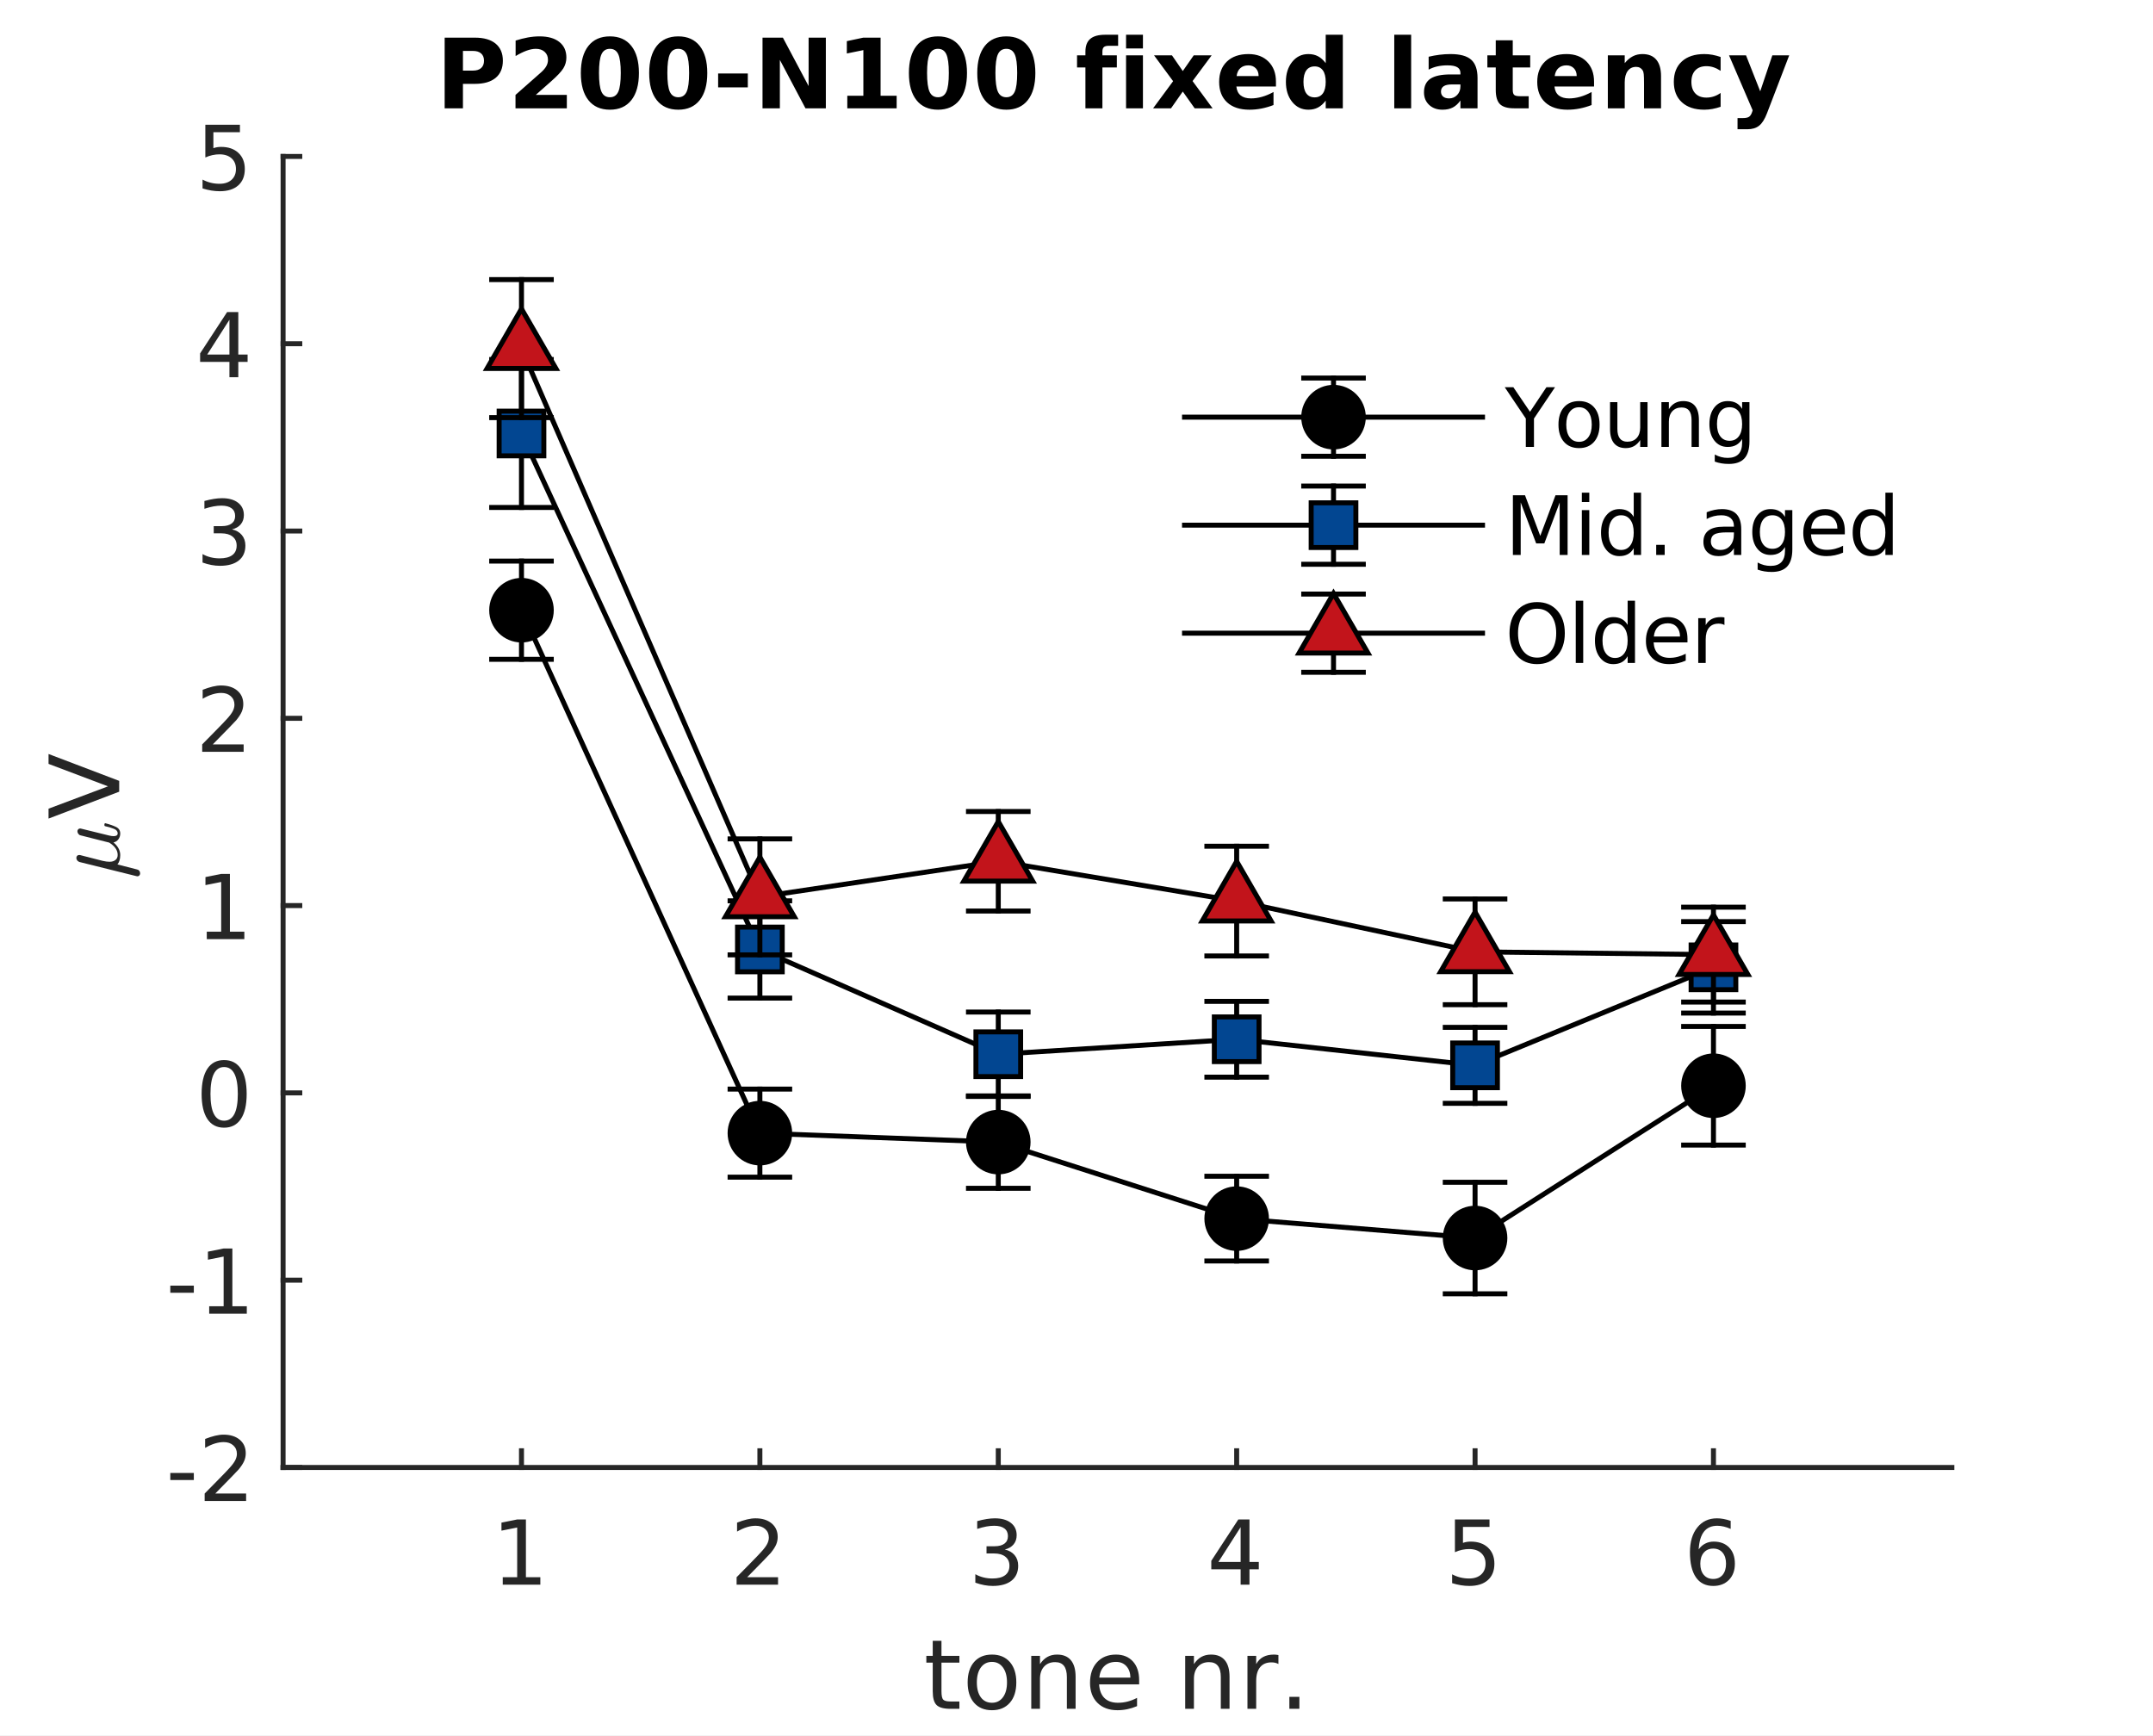 <?xml version="1.0"?>
<!DOCTYPE svg PUBLIC '-//W3C//DTD SVG 1.0//EN'
          'http://www.w3.org/TR/2001/REC-SVG-20010904/DTD/svg10.dtd'>
<svg xmlns:xlink="http://www.w3.org/1999/xlink" style="fill-opacity:1; color-rendering:auto; color-interpolation:auto; text-rendering:auto; stroke:black; stroke-linecap:square; stroke-miterlimit:10; shape-rendering:auto; stroke-opacity:1; fill:black; stroke-dasharray:none; font-weight:normal; stroke-width:1; font-family:'Dialog'; font-style:normal; stroke-linejoin:miter; font-size:12px; stroke-dashoffset:0; image-rendering:auto;" width="289" height="233" xmlns="http://www.w3.org/2000/svg"
><rect width="100%" height="100%" fill="#808080" stroke="none"/><!--Generated by the Batik Graphics2D SVG Generator--><defs id="genericDefs"
  /><g
  ><defs id="defs1"
    ><clipPath clipPathUnits="userSpaceOnUse" id="clipPath1"
      ><path d="M0 0 L289 0 L289 233 L0 233 L0 0 Z"
      /></clipPath
    ></defs
    ><g style="fill:white; stroke:white;"
    ><rect x="0" y="0" width="289" style="clip-path:url(#clipPath1); stroke:none;" height="233"
    /></g
    ><g style="fill:white; text-rendering:optimizeSpeed; color-rendering:optimizeSpeed; image-rendering:optimizeSpeed; shape-rendering:crispEdges; stroke:white; color-interpolation:sRGB;"
    ><rect x="0" width="289" height="233" y="0" style="stroke:none;"
      /><path style="stroke:none;" d="M38 197 L262 197 L262 21 L38 21 Z"
    /></g
    ><g style="fill:rgb(38,38,38); text-rendering:geometricPrecision; image-rendering:optimizeQuality; color-rendering:optimizeQuality; stroke-linejoin:round; stroke:rgb(38,38,38); color-interpolation:linearRGB; stroke-width:0.667;"
    ><line y2="197" style="fill:none;" x1="38" x2="262" y1="197"
      /><line y2="194.76" style="fill:none;" x1="70" x2="70" y1="197"
      /><line y2="194.76" style="fill:none;" x1="102" x2="102" y1="197"
      /><line y2="194.76" style="fill:none;" x1="134" x2="134" y1="197"
      /><line y2="194.76" style="fill:none;" x1="166" x2="166" y1="197"
      /><line y2="194.76" style="fill:none;" x1="198" x2="198" y1="197"
      /><line y2="194.76" style="fill:none;" x1="230" x2="230" y1="197"
    /></g
    ><g transform="translate(70,200.733)" style="fill:rgb(38,38,38); text-rendering:geometricPrecision; color-rendering:optimizeQuality; image-rendering:optimizeQuality; font-family:sans-serif; stroke:rgb(38,38,38); color-interpolation:linearRGB;"
    ><path style="stroke:none;" d="M-2.516 11 L-0.578 11 L-0.578 4.328 L-2.688 4.75 L-2.688 3.672 L-0.594 3.25 L0.594 3.25 L0.594 11 L2.531 11 L2.531 12 L-2.516 12 L-2.516 11 Z"
    /></g
    ><g transform="translate(102,200.733)" style="fill:rgb(38,38,38); text-rendering:geometricPrecision; color-rendering:optimizeQuality; image-rendering:optimizeQuality; font-family:sans-serif; stroke:rgb(38,38,38); color-interpolation:linearRGB;"
    ><path style="stroke:none;" d="M-1.703 11 L2.438 11 L2.438 12 L-3.125 12 L-3.125 11 Q-2.453 10.312 -1.289 9.133 Q-0.125 7.953 0.172 7.609 Q0.75 6.984 0.977 6.539 Q1.203 6.094 1.203 5.672 Q1.203 4.969 0.711 4.531 Q0.219 4.094 -0.562 4.094 Q-1.125 4.094 -1.742 4.281 Q-2.359 4.469 -3.062 4.875 L-3.062 3.672 Q-2.344 3.391 -1.727 3.242 Q-1.109 3.094 -0.594 3.094 Q0.766 3.094 1.578 3.773 Q2.391 4.453 2.391 5.594 Q2.391 6.125 2.188 6.609 Q1.984 7.094 1.453 7.75 Q1.297 7.922 0.516 8.734 Q-0.266 9.547 -1.703 11 Z"
    /></g
    ><g transform="translate(134,200.733)" style="fill:rgb(38,38,38); text-rendering:geometricPrecision; color-rendering:optimizeQuality; image-rendering:optimizeQuality; font-family:sans-serif; stroke:rgb(38,38,38); color-interpolation:linearRGB;"
    ><path style="stroke:none;" d="M0.875 7.281 Q1.719 7.469 2.195 8.039 Q2.672 8.609 2.672 9.453 Q2.672 10.75 1.781 11.461 Q0.891 12.172 -0.75 12.172 Q-1.297 12.172 -1.883 12.062 Q-2.469 11.953 -3.078 11.734 L-3.078 10.594 Q-2.594 10.875 -2.008 11.023 Q-1.422 11.172 -0.781 11.172 Q0.328 11.172 0.914 10.734 Q1.5 10.297 1.5 9.453 Q1.5 8.688 0.953 8.25 Q0.406 7.812 -0.547 7.812 L-1.578 7.812 L-1.578 6.844 L-0.5 6.844 Q0.359 6.844 0.828 6.492 Q1.297 6.141 1.297 5.484 Q1.297 4.812 0.82 4.453 Q0.344 4.094 -0.547 4.094 Q-1.047 4.094 -1.602 4.195 Q-2.156 4.297 -2.828 4.516 L-2.828 3.469 Q-2.141 3.281 -1.555 3.188 Q-0.969 3.094 -0.453 3.094 Q0.906 3.094 1.688 3.703 Q2.469 4.312 2.469 5.359 Q2.469 6.094 2.055 6.594 Q1.641 7.094 0.875 7.281 Z"
    /></g
    ><g transform="translate(166,200.733)" style="fill:rgb(38,38,38); text-rendering:geometricPrecision; color-rendering:optimizeQuality; image-rendering:optimizeQuality; font-family:sans-serif; stroke:rgb(38,38,38); color-interpolation:linearRGB;"
    ><path style="stroke:none;" d="M0.531 4.281 L-2.453 8.953 L0.531 8.953 L0.531 4.281 ZM0.219 3.25 L1.719 3.25 L1.719 8.953 L2.969 8.953 L2.969 9.938 L1.719 9.938 L1.719 12 L0.531 12 L0.531 9.938 L-3.406 9.938 L-3.406 8.797 L0.219 3.25 Z"
    /></g
    ><g transform="translate(198,200.733)" style="fill:rgb(38,38,38); text-rendering:geometricPrecision; color-rendering:optimizeQuality; image-rendering:optimizeQuality; font-family:sans-serif; stroke:rgb(38,38,38); color-interpolation:linearRGB;"
    ><path style="stroke:none;" d="M-2.703 3.25 L1.938 3.25 L1.938 4.25 L-1.625 4.25 L-1.625 6.391 Q-1.359 6.297 -1.102 6.258 Q-0.844 6.219 -0.594 6.219 Q0.875 6.219 1.734 7.023 Q2.594 7.828 2.594 9.188 Q2.594 10.609 1.711 11.391 Q0.828 12.172 -0.766 12.172 Q-1.328 12.172 -1.898 12.078 Q-2.469 11.984 -3.078 11.797 L-3.078 10.609 Q-2.547 10.891 -1.984 11.031 Q-1.422 11.172 -0.797 11.172 Q0.219 11.172 0.812 10.641 Q1.406 10.109 1.406 9.188 Q1.406 8.281 0.812 7.75 Q0.219 7.219 -0.797 7.219 Q-1.266 7.219 -1.742 7.32 Q-2.219 7.422 -2.703 7.641 L-2.703 3.25 Z"
    /></g
    ><g transform="translate(230,200.733)" style="fill:rgb(38,38,38); text-rendering:geometricPrecision; color-rendering:optimizeQuality; image-rendering:optimizeQuality; font-family:sans-serif; stroke:rgb(38,38,38); color-interpolation:linearRGB;"
    ><path style="stroke:none;" d="M-0.031 7.156 Q-0.828 7.156 -1.297 7.703 Q-1.766 8.25 -1.766 9.188 Q-1.766 10.141 -1.297 10.688 Q-0.828 11.234 -0.031 11.234 Q0.766 11.234 1.227 10.688 Q1.688 10.141 1.688 9.188 Q1.688 8.25 1.227 7.703 Q0.766 7.156 -0.031 7.156 ZM2.312 3.438 L2.312 4.516 Q1.859 4.312 1.406 4.203 Q0.953 4.094 0.516 4.094 Q-0.656 4.094 -1.273 4.883 Q-1.891 5.672 -1.984 7.266 Q-1.641 6.766 -1.117 6.492 Q-0.594 6.219 0.031 6.219 Q1.344 6.219 2.109 7.016 Q2.875 7.812 2.875 9.188 Q2.875 10.547 2.078 11.359 Q1.281 12.172 -0.031 12.172 Q-1.562 12.172 -2.359 11.008 Q-3.156 9.844 -3.156 7.641 Q-3.156 5.562 -2.172 4.328 Q-1.188 3.094 0.469 3.094 Q0.906 3.094 1.359 3.18 Q1.812 3.266 2.312 3.438 Z"
    /></g
    ><g transform="translate(150,216.4)" style="font-size:13.2px; fill:rgb(38,38,38); text-rendering:geometricPrecision; image-rendering:optimizeQuality; color-rendering:optimizeQuality; font-family:sans-serif; stroke:rgb(38,38,38); color-interpolation:linearRGB;"
    ><path style="stroke:none;" d="M-23.625 3.875 L-23.625 5.891 L-21.219 5.891 L-21.219 6.797 L-23.625 6.797 L-23.625 10.656 Q-23.625 11.531 -23.383 11.773 Q-23.141 12.016 -22.406 12.016 L-21.219 12.016 L-21.219 13 L-22.406 13 Q-23.766 13 -24.281 12.492 Q-24.797 11.984 -24.797 10.656 L-24.797 6.797 L-25.656 6.797 L-25.656 5.891 L-24.797 5.891 L-24.797 3.875 L-23.625 3.875 ZM-16.845 6.703 Q-17.782 6.703 -18.329 7.438 Q-18.876 8.172 -18.876 9.453 Q-18.876 10.734 -18.337 11.461 Q-17.798 12.188 -16.845 12.188 Q-15.923 12.188 -15.376 11.453 Q-14.829 10.719 -14.829 9.453 Q-14.829 8.188 -15.376 7.445 Q-15.923 6.703 -16.845 6.703 ZM-16.845 5.719 Q-15.329 5.719 -14.454 6.711 Q-13.579 7.703 -13.579 9.453 Q-13.579 11.203 -14.454 12.195 Q-15.329 13.188 -16.845 13.188 Q-18.376 13.188 -19.243 12.195 Q-20.111 11.203 -20.111 9.453 Q-20.111 7.703 -19.243 6.711 Q-18.376 5.719 -16.845 5.719 ZM-5.62 8.703 L-5.62 13 L-6.792 13 L-6.792 8.75 Q-6.792 7.734 -7.183 7.234 Q-7.574 6.734 -8.37 6.734 Q-9.308 6.734 -9.855 7.336 Q-10.402 7.938 -10.402 8.984 L-10.402 13 L-11.573 13 L-11.573 5.891 L-10.402 5.891 L-10.402 7 Q-9.98 6.359 -9.417 6.039 Q-8.855 5.719 -8.105 5.719 Q-6.886 5.719 -6.253 6.477 Q-5.62 7.234 -5.62 8.703 ZM2.91 9.156 L2.91 9.719 L-2.465 9.719 Q-2.387 10.938 -1.739 11.562 Q-1.09 12.188 0.066 12.188 Q0.738 12.188 1.371 12.023 Q2.003 11.859 2.628 11.531 L2.628 12.641 Q2.003 12.906 1.339 13.047 Q0.675 13.188 0.003 13.188 Q-1.7 13.188 -2.692 12.195 Q-3.684 11.203 -3.684 9.516 Q-3.684 7.766 -2.739 6.742 Q-1.794 5.719 -0.2 5.719 Q1.238 5.719 2.074 6.641 Q2.91 7.562 2.91 9.156 ZM1.738 8.812 Q1.722 7.859 1.199 7.281 Q0.675 6.703 -0.184 6.703 Q-1.169 6.703 -1.754 7.258 Q-2.34 7.812 -2.434 8.812 L1.738 8.812 ZM15.043 8.703 L15.043 13 L13.871 13 L13.871 8.75 Q13.871 7.734 13.481 7.234 Q13.09 6.734 12.293 6.734 Q11.356 6.734 10.809 7.336 Q10.262 7.938 10.262 8.984 L10.262 13 L9.09 13 L9.09 5.891 L10.262 5.891 L10.262 7 Q10.684 6.359 11.246 6.039 Q11.809 5.719 12.559 5.719 Q13.777 5.719 14.41 6.477 Q15.043 7.234 15.043 8.703 ZM21.604 6.984 Q21.401 6.875 21.175 6.82 Q20.948 6.766 20.667 6.766 Q19.682 6.766 19.151 7.406 Q18.62 8.047 18.62 9.25 L18.62 13 L17.448 13 L17.448 5.891 L18.62 5.891 L18.62 7 Q18.979 6.344 19.573 6.031 Q20.167 5.719 21.011 5.719 Q21.136 5.719 21.276 5.734 Q21.417 5.75 21.604 5.781 L21.604 6.984 ZM23.073 11.391 L24.417 11.391 L24.417 13 L23.073 13 L23.073 11.391 Z"
    /></g
    ><g style="fill:rgb(38,38,38); text-rendering:geometricPrecision; image-rendering:optimizeQuality; color-rendering:optimizeQuality; stroke-linejoin:round; stroke:rgb(38,38,38); color-interpolation:linearRGB; stroke-width:0.667;"
    ><line y2="21" style="fill:none;" x1="38" x2="38" y1="197"
      /><line y2="197" style="fill:none;" x1="38" x2="40.24" y1="197"
      /><line y2="171.857" style="fill:none;" x1="38" x2="40.24" y1="171.857"
      /><line y2="146.714" style="fill:none;" x1="38" x2="40.24" y1="146.714"
      /><line y2="121.571" style="fill:none;" x1="38" x2="40.24" y1="121.571"
      /><line y2="96.429" style="fill:none;" x1="38" x2="40.24" y1="96.429"
      /><line y2="71.286" style="fill:none;" x1="38" x2="40.24" y1="71.286"
      /><line y2="46.143" style="fill:none;" x1="38" x2="40.24" y1="46.143"
      /><line y2="21" style="fill:none;" x1="38" x2="40.24" y1="21"
    /></g
    ><g transform="translate(34.267,197)" style="fill:rgb(38,38,38); text-rendering:geometricPrecision; color-rendering:optimizeQuality; image-rendering:optimizeQuality; font-family:sans-serif; stroke:rgb(38,38,38); color-interpolation:linearRGB;"
    ><path style="stroke:none;" d="M-11.406 0.734 L-8.25 0.734 L-8.25 1.688 L-11.406 1.688 L-11.406 0.734 ZM-5.373 3.5 L-1.232 3.5 L-1.232 4.5 L-6.795 4.5 L-6.795 3.5 Q-6.123 2.812 -4.959 1.633 Q-3.795 0.453 -3.498 0.109 Q-2.92 -0.516 -2.693 -0.961 Q-2.467 -1.406 -2.467 -1.828 Q-2.467 -2.531 -2.959 -2.969 Q-3.451 -3.406 -4.232 -3.406 Q-4.795 -3.406 -5.412 -3.219 Q-6.029 -3.031 -6.732 -2.625 L-6.732 -3.828 Q-6.014 -4.109 -5.396 -4.258 Q-4.779 -4.406 -4.264 -4.406 Q-2.904 -4.406 -2.092 -3.727 Q-1.279 -3.047 -1.279 -1.906 Q-1.279 -1.375 -1.482 -0.891 Q-1.685 -0.406 -2.217 0.25 Q-2.373 0.422 -3.154 1.234 Q-3.936 2.047 -5.373 3.5 Z"
    /></g
    ><g transform="translate(34.267,171.857)" style="fill:rgb(38,38,38); text-rendering:geometricPrecision; color-rendering:optimizeQuality; image-rendering:optimizeQuality; font-family:sans-serif; stroke:rgb(38,38,38); color-interpolation:linearRGB;"
    ><path style="stroke:none;" d="M-11.406 0.734 L-8.25 0.734 L-8.25 1.688 L-11.406 1.688 L-11.406 0.734 ZM-6.186 3.5 L-4.248 3.5 L-4.248 -3.172 L-6.357 -2.75 L-6.357 -3.828 L-4.264 -4.25 L-3.076 -4.25 L-3.076 3.5 L-1.139 3.5 L-1.139 4.5 L-6.186 4.5 L-6.186 3.5 Z"
    /></g
    ><g transform="translate(34.267,146.714)" style="fill:rgb(38,38,38); text-rendering:geometricPrecision; color-rendering:optimizeQuality; image-rendering:optimizeQuality; font-family:sans-serif; stroke:rgb(38,38,38); color-interpolation:linearRGB;"
    ><path style="stroke:none;" d="M-4.188 -3.469 Q-5.094 -3.469 -5.555 -2.57 Q-6.016 -1.672 -6.016 0.141 Q-6.016 1.938 -5.555 2.836 Q-5.094 3.734 -4.188 3.734 Q-3.266 3.734 -2.805 2.836 Q-2.344 1.938 -2.344 0.141 Q-2.344 -1.672 -2.805 -2.57 Q-3.266 -3.469 -4.188 -3.469 ZM-4.188 -4.406 Q-2.719 -4.406 -1.938 -3.242 Q-1.156 -2.078 -1.156 0.141 Q-1.156 2.344 -1.938 3.508 Q-2.719 4.672 -4.188 4.672 Q-5.656 4.672 -6.43 3.508 Q-7.203 2.344 -7.203 0.141 Q-7.203 -2.078 -6.43 -3.242 Q-5.656 -4.406 -4.188 -4.406 Z"
    /></g
    ><g transform="translate(34.267,121.571)" style="fill:rgb(38,38,38); text-rendering:geometricPrecision; color-rendering:optimizeQuality; image-rendering:optimizeQuality; font-family:sans-serif; stroke:rgb(38,38,38); color-interpolation:linearRGB;"
    ><path style="stroke:none;" d="M-6.516 3.5 L-4.578 3.5 L-4.578 -3.172 L-6.688 -2.75 L-6.688 -3.828 L-4.594 -4.25 L-3.406 -4.25 L-3.406 3.5 L-1.469 3.5 L-1.469 4.5 L-6.516 4.5 L-6.516 3.5 Z"
    /></g
    ><g transform="translate(34.267,96.429)" style="fill:rgb(38,38,38); text-rendering:geometricPrecision; color-rendering:optimizeQuality; image-rendering:optimizeQuality; font-family:sans-serif; stroke:rgb(38,38,38); color-interpolation:linearRGB;"
    ><path style="stroke:none;" d="M-5.703 3.5 L-1.562 3.5 L-1.562 4.5 L-7.125 4.5 L-7.125 3.5 Q-6.453 2.812 -5.289 1.633 Q-4.125 0.453 -3.828 0.109 Q-3.25 -0.516 -3.023 -0.961 Q-2.797 -1.406 -2.797 -1.828 Q-2.797 -2.531 -3.289 -2.969 Q-3.781 -3.406 -4.562 -3.406 Q-5.125 -3.406 -5.742 -3.219 Q-6.359 -3.031 -7.062 -2.625 L-7.062 -3.828 Q-6.344 -4.109 -5.727 -4.258 Q-5.109 -4.406 -4.594 -4.406 Q-3.234 -4.406 -2.422 -3.727 Q-1.609 -3.047 -1.609 -1.906 Q-1.609 -1.375 -1.812 -0.891 Q-2.016 -0.406 -2.547 0.25 Q-2.703 0.422 -3.484 1.234 Q-4.266 2.047 -5.703 3.5 Z"
    /></g
    ><g transform="translate(34.267,71.286)" style="fill:rgb(38,38,38); text-rendering:geometricPrecision; color-rendering:optimizeQuality; image-rendering:optimizeQuality; font-family:sans-serif; stroke:rgb(38,38,38); color-interpolation:linearRGB;"
    ><path style="stroke:none;" d="M-3.125 -0.219 Q-2.281 -0.031 -1.805 0.539 Q-1.328 1.109 -1.328 1.953 Q-1.328 3.25 -2.219 3.961 Q-3.109 4.672 -4.75 4.672 Q-5.297 4.672 -5.883 4.562 Q-6.469 4.453 -7.078 4.234 L-7.078 3.094 Q-6.594 3.375 -6.008 3.523 Q-5.422 3.672 -4.781 3.672 Q-3.672 3.672 -3.086 3.234 Q-2.5 2.797 -2.5 1.953 Q-2.5 1.188 -3.047 0.75 Q-3.594 0.312 -4.547 0.312 L-5.578 0.312 L-5.578 -0.656 L-4.5 -0.656 Q-3.641 -0.656 -3.172 -1.008 Q-2.703 -1.359 -2.703 -2.016 Q-2.703 -2.688 -3.18 -3.047 Q-3.656 -3.406 -4.547 -3.406 Q-5.047 -3.406 -5.602 -3.305 Q-6.156 -3.203 -6.828 -2.984 L-6.828 -4.031 Q-6.141 -4.219 -5.555 -4.312 Q-4.969 -4.406 -4.453 -4.406 Q-3.094 -4.406 -2.312 -3.797 Q-1.531 -3.188 -1.531 -2.141 Q-1.531 -1.406 -1.945 -0.906 Q-2.359 -0.406 -3.125 -0.219 Z"
    /></g
    ><g transform="translate(34.267,46.143)" style="fill:rgb(38,38,38); text-rendering:geometricPrecision; color-rendering:optimizeQuality; image-rendering:optimizeQuality; font-family:sans-serif; stroke:rgb(38,38,38); color-interpolation:linearRGB;"
    ><path style="stroke:none;" d="M-3.469 -3.219 L-6.453 1.453 L-3.469 1.453 L-3.469 -3.219 ZM-3.781 -4.25 L-2.281 -4.25 L-2.281 1.453 L-1.031 1.453 L-1.031 2.438 L-2.281 2.438 L-2.281 4.5 L-3.469 4.5 L-3.469 2.438 L-7.406 2.438 L-7.406 1.297 L-3.781 -4.25 Z"
    /></g
    ><g transform="translate(34.267,21)" style="fill:rgb(38,38,38); text-rendering:geometricPrecision; color-rendering:optimizeQuality; image-rendering:optimizeQuality; font-family:sans-serif; stroke:rgb(38,38,38); color-interpolation:linearRGB;"
    ><path style="stroke:none;" d="M-6.703 -4.25 L-2.062 -4.25 L-2.062 -3.25 L-5.625 -3.25 L-5.625 -1.109 Q-5.359 -1.203 -5.102 -1.242 Q-4.844 -1.281 -4.594 -1.281 Q-3.125 -1.281 -2.266 -0.477 Q-1.406 0.328 -1.406 1.688 Q-1.406 3.109 -2.289 3.891 Q-3.172 4.672 -4.766 4.672 Q-5.328 4.672 -5.898 4.578 Q-6.469 4.484 -7.078 4.297 L-7.078 3.109 Q-6.547 3.391 -5.984 3.531 Q-5.422 3.672 -4.797 3.672 Q-3.781 3.672 -3.188 3.141 Q-2.594 2.609 -2.594 1.688 Q-2.594 0.781 -3.188 0.25 Q-3.781 -0.281 -4.797 -0.281 Q-5.266 -0.281 -5.742 -0.18 Q-6.219 -0.078 -6.703 0.141 L-6.703 -4.25 Z"
    /></g
    ><g transform="translate(16,118) rotate(-90)" style="font-size:13.2px; fill:rgb(38,38,38); text-rendering:geometricPrecision; image-rendering:optimizeQuality; color-rendering:optimizeQuality; font-family:'mwb_cmmi10'; stroke:rgb(38,38,38); color-interpolation:linearRGB;"
    ><path style="stroke:none;" d="M0.359 2.438 Q0.359 2.375 0.375 2.344 L2.281 -5.328 Q2.344 -5.516 2.492 -5.633 Q2.641 -5.75 2.828 -5.75 Q3 -5.75 3.109 -5.648 Q3.219 -5.547 3.219 -5.391 Q3.219 -5.344 3.219 -5.32 Q3.219 -5.297 3.219 -5.281 L2.438 -2.234 Q2.312 -1.688 2.312 -1.297 Q2.312 -0.812 2.547 -0.508 Q2.781 -0.203 3.234 -0.203 Q4.188 -0.203 4.906 -1.375 Q4.906 -1.391 4.906 -1.398 Q4.906 -1.406 4.906 -1.422 L5.859 -5.188 Q5.891 -5.359 6.055 -5.484 Q6.219 -5.609 6.406 -5.609 Q6.547 -5.609 6.664 -5.508 Q6.781 -5.406 6.781 -5.234 Q6.781 -5.156 6.766 -5.141 L5.844 -1.391 Q5.75 -1.016 5.75 -0.75 Q5.75 -0.203 6.125 -0.203 Q6.531 -0.203 6.734 -0.703 Q6.938 -1.203 7.094 -1.906 Q7.125 -1.984 7.203 -1.984 L7.359 -1.984 Q7.406 -1.984 7.445 -1.945 Q7.484 -1.906 7.484 -1.859 Q7.25 -0.953 6.977 -0.406 Q6.703 0.141 6.094 0.141 Q5.672 0.141 5.336 -0.102 Q5 -0.344 4.906 -0.766 Q4.578 -0.359 4.141 -0.109 Q3.703 0.141 3.219 0.141 Q2.406 0.141 1.953 -0.234 L1.281 2.391 Q1.25 2.578 1.102 2.695 Q0.953 2.812 0.75 2.812 Q0.594 2.812 0.477 2.711 Q0.359 2.609 0.359 2.438 Z"
    /></g
    ><g transform="translate(16,110) rotate(-90)" style="font-size:13.2px; fill:rgb(38,38,38); text-rendering:geometricPrecision; image-rendering:optimizeQuality; color-rendering:optimizeQuality; font-family:sans-serif; stroke:rgb(38,38,38); color-interpolation:linearRGB;"
    ><path style="stroke:none;" d="M3.719 0 L0.109 -9.484 L1.438 -9.484 L4.438 -1.5 L7.453 -9.484 L8.781 -9.484 L5.172 0 L3.719 0 Z"
    /></g
    ><g transform="translate(150,18.539)" style="font-size:13.2px; text-rendering:geometricPrecision; image-rendering:optimizeQuality; color-rendering:optimizeQuality; font-family:sans-serif; color-interpolation:linearRGB; font-weight:bold;"
    ><path style="stroke:none;" d="M-90.312 -13.484 L-86.25 -13.484 Q-84.438 -13.484 -83.469 -12.68 Q-82.5 -11.875 -82.5 -10.391 Q-82.5 -8.891 -83.469 -8.086 Q-84.438 -7.281 -86.25 -7.281 L-87.859 -7.281 L-87.859 -4 L-90.312 -4 L-90.312 -13.484 ZM-87.859 -11.703 L-87.859 -9.062 L-86.516 -9.062 Q-85.797 -9.062 -85.414 -9.406 Q-85.031 -9.75 -85.031 -10.391 Q-85.031 -11.016 -85.414 -11.359 Q-85.797 -11.703 -86.516 -11.703 L-87.859 -11.703 ZM-78.085 -5.797 L-73.913 -5.797 L-73.913 -4 L-80.803 -4 L-80.803 -5.797 L-77.35 -8.844 Q-76.882 -9.266 -76.663 -9.664 Q-76.444 -10.062 -76.444 -10.5 Q-76.444 -11.172 -76.889 -11.578 Q-77.335 -11.984 -78.069 -11.984 Q-78.647 -11.984 -79.327 -11.734 Q-80.007 -11.484 -80.788 -11.016 L-80.788 -13.094 Q-79.96 -13.359 -79.155 -13.508 Q-78.35 -13.656 -77.569 -13.656 Q-75.866 -13.656 -74.921 -12.906 Q-73.975 -12.156 -73.975 -10.812 Q-73.975 -10.031 -74.382 -9.367 Q-74.788 -8.703 -76.069 -7.578 L-78.085 -5.797 ZM-66.674 -8.75 Q-66.674 -10.531 -67.01 -11.258 Q-67.346 -11.984 -68.128 -11.984 Q-68.924 -11.984 -69.26 -11.258 Q-69.596 -10.531 -69.596 -8.75 Q-69.596 -6.953 -69.26 -6.219 Q-68.924 -5.484 -68.128 -5.484 Q-67.346 -5.484 -67.01 -6.219 Q-66.674 -6.953 -66.674 -8.75 ZM-64.237 -8.734 Q-64.237 -6.375 -65.253 -5.094 Q-66.268 -3.812 -68.128 -3.812 Q-70.003 -3.812 -71.018 -5.094 Q-72.034 -6.375 -72.034 -8.734 Q-72.034 -11.094 -71.018 -12.375 Q-70.003 -13.656 -68.128 -13.656 Q-66.268 -13.656 -65.253 -12.375 Q-64.237 -11.094 -64.237 -8.734 ZM-57.499 -8.75 Q-57.499 -10.531 -57.835 -11.258 Q-58.17 -11.984 -58.952 -11.984 Q-59.749 -11.984 -60.085 -11.258 Q-60.42 -10.531 -60.42 -8.75 Q-60.42 -6.953 -60.085 -6.219 Q-59.749 -5.484 -58.952 -5.484 Q-58.17 -5.484 -57.835 -6.219 Q-57.499 -6.953 -57.499 -8.75 ZM-55.061 -8.734 Q-55.061 -6.375 -56.077 -5.094 Q-57.092 -3.812 -58.952 -3.812 Q-60.827 -3.812 -61.842 -5.094 Q-62.858 -6.375 -62.858 -8.734 Q-62.858 -11.094 -61.842 -12.375 Q-60.827 -13.656 -58.952 -13.656 Q-57.092 -13.656 -56.077 -12.375 Q-55.061 -11.094 -55.061 -8.734 ZM-53.604 -8.672 L-49.62 -8.672 L-49.62 -6.812 L-53.604 -6.812 L-53.604 -8.672 ZM-47.646 -13.484 L-44.912 -13.484 L-41.459 -6.984 L-41.459 -13.484 L-39.146 -13.484 L-39.146 -4 L-41.881 -4 L-45.318 -10.5 L-45.318 -4 L-47.646 -4 L-47.646 -13.484 ZM-36.266 -5.688 L-34.109 -5.688 L-34.109 -11.812 L-36.328 -11.359 L-36.328 -13.016 L-34.125 -13.484 L-31.797 -13.484 L-31.797 -5.688 L-29.641 -5.688 L-29.641 -4 L-36.266 -4 L-36.266 -5.688 ZM-22.637 -8.75 Q-22.637 -10.531 -22.973 -11.258 Q-23.309 -11.984 -24.09 -11.984 Q-24.887 -11.984 -25.223 -11.258 Q-25.559 -10.531 -25.559 -8.75 Q-25.559 -6.953 -25.223 -6.219 Q-24.887 -5.484 -24.09 -5.484 Q-23.309 -5.484 -22.973 -6.219 Q-22.637 -6.953 -22.637 -8.75 ZM-20.199 -8.734 Q-20.199 -6.375 -21.215 -5.094 Q-22.23 -3.812 -24.09 -3.812 Q-25.965 -3.812 -26.98 -5.094 Q-27.996 -6.375 -27.996 -8.734 Q-27.996 -11.094 -26.98 -12.375 Q-25.965 -13.656 -24.09 -13.656 Q-22.23 -13.656 -21.215 -12.375 Q-20.199 -11.094 -20.199 -8.734 ZM-13.461 -8.75 Q-13.461 -10.531 -13.797 -11.258 Q-14.133 -11.984 -14.914 -11.984 Q-15.711 -11.984 -16.047 -11.258 Q-16.383 -10.531 -16.383 -8.75 Q-16.383 -6.953 -16.047 -6.219 Q-15.711 -5.484 -14.914 -5.484 Q-14.133 -5.484 -13.797 -6.219 Q-13.461 -6.953 -13.461 -8.75 ZM-11.023 -8.734 Q-11.023 -6.375 -12.039 -5.094 Q-13.055 -3.812 -14.914 -3.812 Q-16.789 -3.812 -17.805 -5.094 Q-18.82 -6.375 -18.82 -8.734 Q-18.82 -11.094 -17.805 -12.375 Q-16.789 -13.656 -14.914 -13.656 Q-13.055 -13.656 -12.039 -12.375 Q-11.023 -11.094 -11.023 -8.734 ZM0.087 -13.875 L0.087 -12.391 L-1.163 -12.391 Q-1.647 -12.391 -1.835 -12.211 Q-2.022 -12.031 -2.022 -11.609 L-2.022 -11.109 L-0.085 -11.109 L-0.085 -9.484 L-2.022 -9.484 L-2.022 -4 L-4.303 -4 L-4.303 -9.484 L-5.428 -9.484 L-5.428 -11.109 L-4.303 -11.109 L-4.303 -11.609 Q-4.303 -12.766 -3.655 -13.32 Q-3.006 -13.875 -1.647 -13.875 L0.087 -13.875 ZM1.153 -11.109 L3.418 -11.109 L3.418 -4 L1.153 -4 L1.153 -11.109 ZM1.153 -13.875 L3.418 -13.875 L3.418 -12.031 L1.153 -12.031 L1.153 -13.875 ZM7.47 -7.641 L4.908 -11.109 L7.314 -11.109 L8.767 -9 L10.236 -11.109 L12.642 -11.109 L10.079 -7.656 L12.767 -4 L10.361 -4 L8.767 -6.25 L7.189 -4 L4.783 -4 L7.47 -7.641 ZM21.273 -7.578 L21.273 -6.922 L15.961 -6.922 Q16.039 -6.125 16.539 -5.727 Q17.039 -5.328 17.929 -5.328 Q18.633 -5.328 19.39 -5.539 Q20.148 -5.75 20.945 -6.188 L20.945 -4.438 Q20.133 -4.125 19.328 -3.969 Q18.523 -3.812 17.711 -3.812 Q15.789 -3.812 14.718 -4.797 Q13.648 -5.781 13.648 -7.547 Q13.648 -9.281 14.695 -10.281 Q15.742 -11.281 17.586 -11.281 Q19.258 -11.281 20.265 -10.273 Q21.273 -9.266 21.273 -7.578 ZM18.945 -8.328 Q18.945 -8.984 18.562 -9.375 Q18.179 -9.766 17.57 -9.766 Q16.914 -9.766 16.5 -9.398 Q16.086 -9.031 15.992 -8.328 L18.945 -8.328 ZM27.952 -10.062 L27.952 -13.875 L30.248 -13.875 L30.248 -4 L27.952 -4 L27.952 -5.031 Q27.483 -4.406 26.92 -4.109 Q26.358 -3.812 25.623 -3.812 Q24.295 -3.812 23.452 -4.859 Q22.608 -5.906 22.608 -7.547 Q22.608 -9.188 23.452 -10.234 Q24.295 -11.281 25.623 -11.281 Q26.358 -11.281 26.92 -10.984 Q27.483 -10.688 27.952 -10.062 ZM26.467 -5.469 Q27.186 -5.469 27.569 -6 Q27.952 -6.531 27.952 -7.547 Q27.952 -8.562 27.569 -9.094 Q27.186 -9.625 26.467 -9.625 Q25.733 -9.625 25.35 -9.094 Q24.967 -8.562 24.967 -7.547 Q24.967 -6.531 25.35 -6 Q25.733 -5.469 26.467 -5.469 ZM37.154 -13.875 L39.42 -13.875 L39.42 -4 L37.154 -4 L37.154 -13.875 ZM44.862 -7.203 Q44.144 -7.203 43.784 -6.961 Q43.425 -6.719 43.425 -6.25 Q43.425 -5.812 43.714 -5.57 Q44.003 -5.328 44.519 -5.328 Q45.159 -5.328 45.597 -5.789 Q46.034 -6.25 46.034 -6.938 L46.034 -7.203 L44.862 -7.203 ZM48.331 -8.062 L48.331 -4 L46.034 -4 L46.034 -5.047 Q45.581 -4.406 45.011 -4.109 Q44.44 -3.812 43.628 -3.812 Q42.519 -3.812 41.831 -4.461 Q41.144 -5.109 41.144 -6.141 Q41.144 -7.391 42.003 -7.969 Q42.862 -8.547 44.706 -8.547 L46.034 -8.547 L46.034 -8.734 Q46.034 -9.266 45.612 -9.516 Q45.19 -9.766 44.284 -9.766 Q43.565 -9.766 42.933 -9.625 Q42.3 -9.484 41.769 -9.188 L41.769 -10.922 Q42.487 -11.094 43.23 -11.188 Q43.972 -11.281 44.706 -11.281 Q46.628 -11.281 47.48 -10.523 Q48.331 -9.766 48.331 -8.062 ZM53.058 -13.125 L53.058 -11.109 L55.402 -11.109 L55.402 -9.484 L53.058 -9.484 L53.058 -6.469 Q53.058 -5.969 53.254 -5.797 Q53.449 -5.625 54.027 -5.625 L55.199 -5.625 L55.199 -4 L53.246 -4 Q51.902 -4 51.339 -4.562 Q50.777 -5.125 50.777 -6.469 L50.777 -9.484 L49.652 -9.484 L49.652 -11.109 L50.777 -11.109 L50.777 -13.125 L53.058 -13.125 ZM63.971 -7.578 L63.971 -6.922 L58.659 -6.922 Q58.737 -6.125 59.237 -5.727 Q59.737 -5.328 60.628 -5.328 Q61.331 -5.328 62.089 -5.539 Q62.846 -5.75 63.643 -6.188 L63.643 -4.438 Q62.831 -4.125 62.026 -3.969 Q61.221 -3.812 60.409 -3.812 Q58.487 -3.812 57.417 -4.797 Q56.346 -5.781 56.346 -7.547 Q56.346 -9.281 57.393 -10.281 Q58.44 -11.281 60.284 -11.281 Q61.956 -11.281 62.964 -10.273 Q63.971 -9.266 63.971 -7.578 ZM61.643 -8.328 Q61.643 -8.984 61.261 -9.375 Q60.878 -9.766 60.268 -9.766 Q59.612 -9.766 59.198 -9.398 Q58.784 -9.031 58.69 -8.328 L61.643 -8.328 ZM72.963 -8.328 L72.963 -4 L70.681 -4 L70.681 -4.703 L70.681 -7.312 Q70.681 -8.234 70.642 -8.586 Q70.603 -8.938 70.494 -9.094 Q70.369 -9.312 70.142 -9.438 Q69.916 -9.562 69.619 -9.562 Q68.9 -9.562 68.494 -9.016 Q68.088 -8.469 68.088 -7.5 L68.088 -4 L65.822 -4 L65.822 -11.109 L68.088 -11.109 L68.088 -10.062 Q68.603 -10.688 69.181 -10.984 Q69.759 -11.281 70.463 -11.281 Q71.697 -11.281 72.33 -10.523 Q72.963 -9.766 72.963 -8.328 ZM80.96 -10.891 L80.96 -9.031 Q80.492 -9.344 80.023 -9.5 Q79.554 -9.656 79.054 -9.656 Q78.101 -9.656 77.57 -9.102 Q77.038 -8.547 77.038 -7.547 Q77.038 -6.547 77.57 -5.992 Q78.101 -5.438 79.054 -5.438 Q79.585 -5.438 80.07 -5.602 Q80.554 -5.766 80.96 -6.062 L80.96 -4.203 Q80.413 -4.016 79.867 -3.914 Q79.32 -3.812 78.773 -3.812 Q76.851 -3.812 75.765 -4.805 Q74.679 -5.797 74.679 -7.547 Q74.679 -9.312 75.765 -10.297 Q76.851 -11.281 78.773 -11.281 Q79.335 -11.281 79.874 -11.18 Q80.413 -11.078 80.96 -10.891 ZM82.09 -11.109 L84.371 -11.109 L86.277 -6.281 L87.902 -11.109 L90.168 -11.109 L87.184 -3.328 Q86.731 -2.141 86.129 -1.664 Q85.527 -1.188 84.543 -1.188 L83.231 -1.188 L83.231 -2.688 L83.949 -2.688 Q84.527 -2.688 84.785 -2.867 Q85.043 -3.047 85.199 -3.531 L85.262 -3.734 L82.09 -11.109 Z"
    /></g
    ><g style="stroke-linecap:butt; text-rendering:geometricPrecision; color-rendering:optimizeQuality; image-rendering:optimizeQuality; stroke-linejoin:round; color-interpolation:linearRGB; stroke-width:0.667;"
    ><line y2="88.51" style="fill:none;" x1="70" x2="70" y1="81.917"
      /><line y2="158.027" style="fill:none;" x1="102" x2="102" y1="152.117"
      /><line y2="159.523" style="fill:none;" x1="134" x2="134" y1="153.32"
      /><line y2="169.28" style="fill:none;" x1="166" x2="166" y1="163.593"
      /><line y2="173.686" style="fill:none;" x1="198" x2="198" y1="166.2"
      /><line y2="153.72" style="fill:none;" x1="230" x2="230" y1="145.758"
      /><line y2="75.323" style="fill:none;" x1="70" x2="70" y1="81.917"
      /><line y2="146.206" style="fill:none;" x1="102" x2="102" y1="152.117"
      /><line y2="147.118" style="fill:none;" x1="134" x2="134" y1="153.32"
      /><line y2="157.905" style="fill:none;" x1="166" x2="166" y1="163.593"
      /><line y2="158.714" style="fill:none;" x1="198" x2="198" y1="166.2"
      /><line y2="137.797" style="fill:none;" x1="230" x2="230" y1="145.758"
      /><path d="M70 81.917 L102 152.117 L134 153.32 L166 163.593 L198 166.2 L230 145.758" style="fill:none; fill-rule:evenodd;"
    /></g
    ><g style="text-rendering:geometricPrecision; color-rendering:optimizeQuality; color-interpolation:linearRGB; image-rendering:optimizeQuality;" transform="translate(70,81.917)"
    ><circle r="4" style="stroke:none;" cx="0" cy="0"
    /></g
    ><g transform="translate(70,81.917)" style="stroke-linecap:butt; text-rendering:geometricPrecision; color-rendering:optimizeQuality; image-rendering:optimizeQuality; stroke-linejoin:round; color-interpolation:linearRGB; stroke-width:0.667;"
    ><path style="stroke:none;" d="M0 -3.667 C2.025 -3.667 3.667 -2.025 3.667 0 L3.667 0 C3.667 2.025 2.025 3.667 -0 3.667 C-2.025 3.667 -3.667 2.025 -3.667 -0 C-3.667 -2.025 -2.025 -3.667 0 -3.667 ZM0 -4.333 C-2.393 -4.333 -4.333 -2.393 -4.333 -0 C-4.333 2.393 -2.393 4.333 -0 4.333 C2.393 4.333 4.333 2.393 4.333 0 L4.333 0 C4.333 -2.393 2.393 -4.333 0 -4.333 Z"
    /></g
    ><g style="text-rendering:geometricPrecision; color-rendering:optimizeQuality; color-interpolation:linearRGB; image-rendering:optimizeQuality;" transform="translate(102,152.117)"
    ><circle r="4" style="stroke:none;" cx="0" cy="0"
    /></g
    ><g transform="translate(102,152.117)" style="stroke-linecap:butt; text-rendering:geometricPrecision; color-rendering:optimizeQuality; image-rendering:optimizeQuality; stroke-linejoin:round; color-interpolation:linearRGB; stroke-width:0.667;"
    ><path style="stroke:none;" d="M0 -3.667 C2.025 -3.667 3.667 -2.025 3.667 0 L3.667 0 C3.667 2.025 2.025 3.667 -0 3.667 C-2.025 3.667 -3.667 2.025 -3.667 -0 C-3.667 -2.025 -2.025 -3.667 0 -3.667 ZM0 -4.333 C-2.393 -4.333 -4.333 -2.393 -4.333 -0 C-4.333 2.393 -2.393 4.333 -0 4.333 C2.393 4.333 4.333 2.393 4.333 0 L4.333 0 C4.333 -2.393 2.393 -4.333 0 -4.333 Z"
    /></g
    ><g style="text-rendering:geometricPrecision; color-rendering:optimizeQuality; color-interpolation:linearRGB; image-rendering:optimizeQuality;" transform="translate(134,153.32)"
    ><circle r="4" style="stroke:none;" cx="0" cy="0"
    /></g
    ><g transform="translate(134,153.32)" style="stroke-linecap:butt; text-rendering:geometricPrecision; color-rendering:optimizeQuality; image-rendering:optimizeQuality; stroke-linejoin:round; color-interpolation:linearRGB; stroke-width:0.667;"
    ><path style="stroke:none;" d="M0 -3.667 C2.025 -3.667 3.667 -2.025 3.667 0 L3.667 0 C3.667 2.025 2.025 3.667 -0 3.667 C-2.025 3.667 -3.667 2.025 -3.667 -0 C-3.667 -2.025 -2.025 -3.667 0 -3.667 ZM0 -4.333 C-2.393 -4.333 -4.333 -2.393 -4.333 -0 C-4.333 2.393 -2.393 4.333 -0 4.333 C2.393 4.333 4.333 2.393 4.333 0 L4.333 0 C4.333 -2.393 2.393 -4.333 0 -4.333 Z"
    /></g
    ><g style="text-rendering:geometricPrecision; color-rendering:optimizeQuality; color-interpolation:linearRGB; image-rendering:optimizeQuality;" transform="translate(166,163.593)"
    ><circle r="4" style="stroke:none;" cx="0" cy="0"
    /></g
    ><g transform="translate(166,163.593)" style="stroke-linecap:butt; text-rendering:geometricPrecision; color-rendering:optimizeQuality; image-rendering:optimizeQuality; stroke-linejoin:round; color-interpolation:linearRGB; stroke-width:0.667;"
    ><path style="stroke:none;" d="M0 -3.667 C2.025 -3.667 3.667 -2.025 3.667 0 L3.667 0 C3.667 2.025 2.025 3.667 -0 3.667 C-2.025 3.667 -3.667 2.025 -3.667 -0 C-3.667 -2.025 -2.025 -3.667 0 -3.667 ZM0 -4.333 C-2.393 -4.333 -4.333 -2.393 -4.333 -0 C-4.333 2.393 -2.393 4.333 -0 4.333 C2.393 4.333 4.333 2.393 4.333 0 L4.333 0 C4.333 -2.393 2.393 -4.333 0 -4.333 Z"
    /></g
    ><g style="text-rendering:geometricPrecision; color-rendering:optimizeQuality; color-interpolation:linearRGB; image-rendering:optimizeQuality;" transform="translate(198,166.2)"
    ><circle r="4" style="stroke:none;" cx="0" cy="0"
    /></g
    ><g transform="translate(198,166.2)" style="stroke-linecap:butt; text-rendering:geometricPrecision; color-rendering:optimizeQuality; image-rendering:optimizeQuality; stroke-linejoin:round; color-interpolation:linearRGB; stroke-width:0.667;"
    ><path style="stroke:none;" d="M0 -3.667 C2.025 -3.667 3.667 -2.025 3.667 0 L3.667 0 C3.667 2.025 2.025 3.667 -0 3.667 C-2.025 3.667 -3.667 2.025 -3.667 -0 C-3.667 -2.025 -2.025 -3.667 0 -3.667 ZM0 -4.333 C-2.393 -4.333 -4.333 -2.393 -4.333 -0 C-4.333 2.393 -2.393 4.333 -0 4.333 C2.393 4.333 4.333 2.393 4.333 0 L4.333 0 C4.333 -2.393 2.393 -4.333 0 -4.333 Z"
    /></g
    ><g style="text-rendering:geometricPrecision; color-rendering:optimizeQuality; color-interpolation:linearRGB; image-rendering:optimizeQuality;" transform="translate(230,145.758)"
    ><circle r="4" style="stroke:none;" cx="0" cy="0"
    /></g
    ><g transform="translate(230,145.758)" style="stroke-linecap:butt; text-rendering:geometricPrecision; color-rendering:optimizeQuality; image-rendering:optimizeQuality; stroke-linejoin:round; color-interpolation:linearRGB; stroke-width:0.667;"
    ><path style="stroke:none;" d="M0 -3.667 C2.025 -3.667 3.667 -2.025 3.667 0 L3.667 0 C3.667 2.025 2.025 3.667 -0 3.667 C-2.025 3.667 -3.667 2.025 -3.667 -0 C-3.667 -2.025 -2.025 -3.667 0 -3.667 ZM0 -4.333 C-2.393 -4.333 -4.333 -2.393 -4.333 -0 C-4.333 2.393 -2.393 4.333 -0 4.333 C2.393 4.333 4.333 2.393 4.333 0 L4.333 0 C4.333 -2.393 2.393 -4.333 0 -4.333 Z"
    /></g
    ><g style="text-rendering:geometricPrecision; color-rendering:optimizeQuality; color-interpolation:linearRGB; image-rendering:optimizeQuality;" transform="translate(70,88.51)"
    ><path style="stroke:none;" d="M-4 0 L4 0"
    /></g
    ><g transform="translate(70,88.51)" style="stroke-linecap:butt; text-rendering:geometricPrecision; color-rendering:optimizeQuality; image-rendering:optimizeQuality; color-interpolation:linearRGB; stroke-width:0.667;"
    ><path style="fill:none;" d="M-4 0 L4 0"
    /></g
    ><g style="text-rendering:geometricPrecision; color-rendering:optimizeQuality; color-interpolation:linearRGB; image-rendering:optimizeQuality;" transform="translate(102,158.027)"
    ><path style="stroke:none;" d="M-4 0 L4 0"
    /></g
    ><g transform="translate(102,158.027)" style="stroke-linecap:butt; text-rendering:geometricPrecision; color-rendering:optimizeQuality; image-rendering:optimizeQuality; color-interpolation:linearRGB; stroke-width:0.667;"
    ><path style="fill:none;" d="M-4 0 L4 0"
    /></g
    ><g style="text-rendering:geometricPrecision; color-rendering:optimizeQuality; color-interpolation:linearRGB; image-rendering:optimizeQuality;" transform="translate(134,159.523)"
    ><path style="stroke:none;" d="M-4 0 L4 0"
    /></g
    ><g transform="translate(134,159.523)" style="stroke-linecap:butt; text-rendering:geometricPrecision; color-rendering:optimizeQuality; image-rendering:optimizeQuality; color-interpolation:linearRGB; stroke-width:0.667;"
    ><path style="fill:none;" d="M-4 0 L4 0"
    /></g
    ><g style="text-rendering:geometricPrecision; color-rendering:optimizeQuality; color-interpolation:linearRGB; image-rendering:optimizeQuality;" transform="translate(166,169.28)"
    ><path style="stroke:none;" d="M-4 0 L4 0"
    /></g
    ><g transform="translate(166,169.28)" style="stroke-linecap:butt; text-rendering:geometricPrecision; color-rendering:optimizeQuality; image-rendering:optimizeQuality; color-interpolation:linearRGB; stroke-width:0.667;"
    ><path style="fill:none;" d="M-4 0 L4 0"
    /></g
    ><g style="text-rendering:geometricPrecision; color-rendering:optimizeQuality; color-interpolation:linearRGB; image-rendering:optimizeQuality;" transform="translate(198,173.686)"
    ><path style="stroke:none;" d="M-4 0 L4 0"
    /></g
    ><g transform="translate(198,173.686)" style="stroke-linecap:butt; text-rendering:geometricPrecision; color-rendering:optimizeQuality; image-rendering:optimizeQuality; color-interpolation:linearRGB; stroke-width:0.667;"
    ><path style="fill:none;" d="M-4 0 L4 0"
    /></g
    ><g style="text-rendering:geometricPrecision; color-rendering:optimizeQuality; color-interpolation:linearRGB; image-rendering:optimizeQuality;" transform="translate(230,153.72)"
    ><path style="stroke:none;" d="M-4 0 L4 0"
    /></g
    ><g transform="translate(230,153.72)" style="stroke-linecap:butt; text-rendering:geometricPrecision; color-rendering:optimizeQuality; image-rendering:optimizeQuality; color-interpolation:linearRGB; stroke-width:0.667;"
    ><path style="fill:none;" d="M-4 0 L4 0"
    /></g
    ><g style="text-rendering:geometricPrecision; color-rendering:optimizeQuality; color-interpolation:linearRGB; image-rendering:optimizeQuality;" transform="translate(70,75.323)"
    ><path style="stroke:none;" d="M-4 0 L4 0"
    /></g
    ><g transform="translate(70,75.323)" style="stroke-linecap:butt; text-rendering:geometricPrecision; color-rendering:optimizeQuality; image-rendering:optimizeQuality; color-interpolation:linearRGB; stroke-width:0.667;"
    ><path style="fill:none;" d="M-4 0 L4 0"
    /></g
    ><g style="text-rendering:geometricPrecision; color-rendering:optimizeQuality; color-interpolation:linearRGB; image-rendering:optimizeQuality;" transform="translate(102,146.206)"
    ><path style="stroke:none;" d="M-4 0 L4 0"
    /></g
    ><g transform="translate(102,146.206)" style="stroke-linecap:butt; text-rendering:geometricPrecision; color-rendering:optimizeQuality; image-rendering:optimizeQuality; color-interpolation:linearRGB; stroke-width:0.667;"
    ><path style="fill:none;" d="M-4 0 L4 0"
    /></g
    ><g style="text-rendering:geometricPrecision; color-rendering:optimizeQuality; color-interpolation:linearRGB; image-rendering:optimizeQuality;" transform="translate(134,147.118)"
    ><path style="stroke:none;" d="M-4 0 L4 0"
    /></g
    ><g transform="translate(134,147.118)" style="stroke-linecap:butt; text-rendering:geometricPrecision; color-rendering:optimizeQuality; image-rendering:optimizeQuality; color-interpolation:linearRGB; stroke-width:0.667;"
    ><path style="fill:none;" d="M-4 0 L4 0"
    /></g
    ><g style="text-rendering:geometricPrecision; color-rendering:optimizeQuality; color-interpolation:linearRGB; image-rendering:optimizeQuality;" transform="translate(166,157.905)"
    ><path style="stroke:none;" d="M-4 0 L4 0"
    /></g
    ><g transform="translate(166,157.905)" style="stroke-linecap:butt; text-rendering:geometricPrecision; color-rendering:optimizeQuality; image-rendering:optimizeQuality; color-interpolation:linearRGB; stroke-width:0.667;"
    ><path style="fill:none;" d="M-4 0 L4 0"
    /></g
    ><g style="text-rendering:geometricPrecision; color-rendering:optimizeQuality; color-interpolation:linearRGB; image-rendering:optimizeQuality;" transform="translate(198,158.714)"
    ><path style="stroke:none;" d="M-4 0 L4 0"
    /></g
    ><g transform="translate(198,158.714)" style="stroke-linecap:butt; text-rendering:geometricPrecision; color-rendering:optimizeQuality; image-rendering:optimizeQuality; color-interpolation:linearRGB; stroke-width:0.667;"
    ><path style="fill:none;" d="M-4 0 L4 0"
    /></g
    ><g style="text-rendering:geometricPrecision; color-rendering:optimizeQuality; color-interpolation:linearRGB; image-rendering:optimizeQuality;" transform="translate(230,137.797)"
    ><path style="stroke:none;" d="M-4 0 L4 0"
    /></g
    ><g transform="translate(230,137.797)" style="stroke-linecap:butt; text-rendering:geometricPrecision; color-rendering:optimizeQuality; image-rendering:optimizeQuality; color-interpolation:linearRGB; stroke-width:0.667;"
    ><path style="fill:none;" d="M-4 0 L4 0"
      /><line transform="translate(-230,-137.797)" x1="70" x2="70" y1="58.194" style="fill:none; stroke-linejoin:round;" y2="68.124"
      /><line transform="translate(-230,-137.797)" x1="102" x2="102" y1="127.46" style="fill:none; stroke-linejoin:round;" y2="133.989"
      /><line transform="translate(-230,-137.797)" x1="134" x2="134" y1="141.526" style="fill:none; stroke-linejoin:round;" y2="147.19"
      /><line transform="translate(-230,-137.797)" x1="166" x2="166" y1="139.516" style="fill:none; stroke-linejoin:round;" y2="144.603"
      /><line transform="translate(-230,-137.797)" x1="198" x2="198" y1="143.017" style="fill:none; stroke-linejoin:round;" y2="148.116"
      /><line transform="translate(-230,-137.797)" x1="230" x2="230" y1="129.86" style="fill:none; stroke-linejoin:round;" y2="135.999"
      /><line transform="translate(-230,-137.797)" x1="70" x2="70" y1="58.194" style="fill:none; stroke-linejoin:round;" y2="48.263"
      /><line transform="translate(-230,-137.797)" x1="102" x2="102" y1="127.46" style="fill:none; stroke-linejoin:round;" y2="120.932"
      /><line transform="translate(-230,-137.797)" x1="134" x2="134" y1="141.526" style="fill:none; stroke-linejoin:round;" y2="135.863"
      /><line transform="translate(-230,-137.797)" x1="166" x2="166" y1="139.516" style="fill:none; stroke-linejoin:round;" y2="134.429"
      /><line transform="translate(-230,-137.797)" x1="198" x2="198" y1="143.017" style="fill:none; stroke-linejoin:round;" y2="137.917"
      /><line transform="translate(-230,-137.797)" x1="230" x2="230" y1="129.86" style="fill:none; stroke-linejoin:round;" y2="123.721"
      /><path d="M70 58.194 L102 127.46 L134 141.526 L166 139.516 L198 143.017 L230 129.86" style="fill:none; fill-rule:evenodd; stroke-linejoin:round;" transform="translate(-230,-137.797)"
    /></g
    ><g transform="translate(70,58.194)" style="fill:rgb(2,70,145); text-rendering:geometricPrecision; color-rendering:optimizeQuality; image-rendering:optimizeQuality; color-interpolation:linearRGB; stroke:rgb(2,70,145);"
    ><path style="stroke:none;" d="M-3 -3 L-3 3 L3 3 L3 -3 Z"
    /></g
    ><g transform="translate(70,58.194)" style="stroke-linecap:butt; text-rendering:geometricPrecision; color-rendering:optimizeQuality; image-rendering:optimizeQuality; color-interpolation:linearRGB; stroke-width:0.667;"
    ><path style="fill:none;" d="M-3 -3 L-3 3 L3 3 L3 -3 Z"
    /></g
    ><g transform="translate(102,127.46)" style="fill:rgb(2,70,145); text-rendering:geometricPrecision; color-rendering:optimizeQuality; image-rendering:optimizeQuality; color-interpolation:linearRGB; stroke:rgb(2,70,145);"
    ><path style="stroke:none;" d="M-3 -3 L-3 3 L3 3 L3 -3 Z"
    /></g
    ><g transform="translate(102,127.46)" style="stroke-linecap:butt; text-rendering:geometricPrecision; color-rendering:optimizeQuality; image-rendering:optimizeQuality; color-interpolation:linearRGB; stroke-width:0.667;"
    ><path style="fill:none;" d="M-3 -3 L-3 3 L3 3 L3 -3 Z"
    /></g
    ><g transform="translate(134,141.526)" style="fill:rgb(2,70,145); text-rendering:geometricPrecision; color-rendering:optimizeQuality; image-rendering:optimizeQuality; color-interpolation:linearRGB; stroke:rgb(2,70,145);"
    ><path style="stroke:none;" d="M-3 -3 L-3 3 L3 3 L3 -3 Z"
    /></g
    ><g transform="translate(134,141.526)" style="stroke-linecap:butt; text-rendering:geometricPrecision; color-rendering:optimizeQuality; image-rendering:optimizeQuality; color-interpolation:linearRGB; stroke-width:0.667;"
    ><path style="fill:none;" d="M-3 -3 L-3 3 L3 3 L3 -3 Z"
    /></g
    ><g transform="translate(166,139.516)" style="fill:rgb(2,70,145); text-rendering:geometricPrecision; color-rendering:optimizeQuality; image-rendering:optimizeQuality; color-interpolation:linearRGB; stroke:rgb(2,70,145);"
    ><path style="stroke:none;" d="M-3 -3 L-3 3 L3 3 L3 -3 Z"
    /></g
    ><g transform="translate(166,139.516)" style="stroke-linecap:butt; text-rendering:geometricPrecision; color-rendering:optimizeQuality; image-rendering:optimizeQuality; color-interpolation:linearRGB; stroke-width:0.667;"
    ><path style="fill:none;" d="M-3 -3 L-3 3 L3 3 L3 -3 Z"
    /></g
    ><g transform="translate(198,143.017)" style="fill:rgb(2,70,145); text-rendering:geometricPrecision; color-rendering:optimizeQuality; image-rendering:optimizeQuality; color-interpolation:linearRGB; stroke:rgb(2,70,145);"
    ><path style="stroke:none;" d="M-3 -3 L-3 3 L3 3 L3 -3 Z"
    /></g
    ><g transform="translate(198,143.017)" style="stroke-linecap:butt; text-rendering:geometricPrecision; color-rendering:optimizeQuality; image-rendering:optimizeQuality; color-interpolation:linearRGB; stroke-width:0.667;"
    ><path style="fill:none;" d="M-3 -3 L-3 3 L3 3 L3 -3 Z"
    /></g
    ><g transform="translate(230,129.86)" style="fill:rgb(2,70,145); text-rendering:geometricPrecision; color-rendering:optimizeQuality; image-rendering:optimizeQuality; color-interpolation:linearRGB; stroke:rgb(2,70,145);"
    ><path style="stroke:none;" d="M-3 -3 L-3 3 L3 3 L3 -3 Z"
    /></g
    ><g transform="translate(230,129.86)" style="stroke-linecap:butt; text-rendering:geometricPrecision; color-rendering:optimizeQuality; image-rendering:optimizeQuality; color-interpolation:linearRGB; stroke-width:0.667;"
    ><path style="fill:none;" d="M-3 -3 L-3 3 L3 3 L3 -3 Z"
    /></g
    ><g style="text-rendering:geometricPrecision; color-rendering:optimizeQuality; color-interpolation:linearRGB; image-rendering:optimizeQuality;" transform="translate(70,68.124)"
    ><path style="stroke:none;" d="M-4 0 L4 0"
    /></g
    ><g transform="translate(70,68.124)" style="stroke-linecap:butt; text-rendering:geometricPrecision; color-rendering:optimizeQuality; image-rendering:optimizeQuality; color-interpolation:linearRGB; stroke-width:0.667;"
    ><path style="fill:none;" d="M-4 0 L4 0"
    /></g
    ><g style="text-rendering:geometricPrecision; color-rendering:optimizeQuality; color-interpolation:linearRGB; image-rendering:optimizeQuality;" transform="translate(102,133.989)"
    ><path style="stroke:none;" d="M-4 0 L4 0"
    /></g
    ><g transform="translate(102,133.989)" style="stroke-linecap:butt; text-rendering:geometricPrecision; color-rendering:optimizeQuality; image-rendering:optimizeQuality; color-interpolation:linearRGB; stroke-width:0.667;"
    ><path style="fill:none;" d="M-4 0 L4 0"
    /></g
    ><g style="text-rendering:geometricPrecision; color-rendering:optimizeQuality; color-interpolation:linearRGB; image-rendering:optimizeQuality;" transform="translate(134,147.19)"
    ><path style="stroke:none;" d="M-4 0 L4 0"
    /></g
    ><g transform="translate(134,147.19)" style="stroke-linecap:butt; text-rendering:geometricPrecision; color-rendering:optimizeQuality; image-rendering:optimizeQuality; color-interpolation:linearRGB; stroke-width:0.667;"
    ><path style="fill:none;" d="M-4 0 L4 0"
    /></g
    ><g style="text-rendering:geometricPrecision; color-rendering:optimizeQuality; color-interpolation:linearRGB; image-rendering:optimizeQuality;" transform="translate(166,144.603)"
    ><path style="stroke:none;" d="M-4 0 L4 0"
    /></g
    ><g transform="translate(166,144.603)" style="stroke-linecap:butt; text-rendering:geometricPrecision; color-rendering:optimizeQuality; image-rendering:optimizeQuality; color-interpolation:linearRGB; stroke-width:0.667;"
    ><path style="fill:none;" d="M-4 0 L4 0"
    /></g
    ><g style="text-rendering:geometricPrecision; color-rendering:optimizeQuality; color-interpolation:linearRGB; image-rendering:optimizeQuality;" transform="translate(198,148.116)"
    ><path style="stroke:none;" d="M-4 0 L4 0"
    /></g
    ><g transform="translate(198,148.116)" style="stroke-linecap:butt; text-rendering:geometricPrecision; color-rendering:optimizeQuality; image-rendering:optimizeQuality; color-interpolation:linearRGB; stroke-width:0.667;"
    ><path style="fill:none;" d="M-4 0 L4 0"
    /></g
    ><g style="text-rendering:geometricPrecision; color-rendering:optimizeQuality; color-interpolation:linearRGB; image-rendering:optimizeQuality;" transform="translate(230,135.999)"
    ><path style="stroke:none;" d="M-4 0 L4 0"
    /></g
    ><g transform="translate(230,135.999)" style="stroke-linecap:butt; text-rendering:geometricPrecision; color-rendering:optimizeQuality; image-rendering:optimizeQuality; color-interpolation:linearRGB; stroke-width:0.667;"
    ><path style="fill:none;" d="M-4 0 L4 0"
    /></g
    ><g style="text-rendering:geometricPrecision; color-rendering:optimizeQuality; color-interpolation:linearRGB; image-rendering:optimizeQuality;" transform="translate(70,48.263)"
    ><path style="stroke:none;" d="M-4 0 L4 0"
    /></g
    ><g transform="translate(70,48.263)" style="stroke-linecap:butt; text-rendering:geometricPrecision; color-rendering:optimizeQuality; image-rendering:optimizeQuality; color-interpolation:linearRGB; stroke-width:0.667;"
    ><path style="fill:none;" d="M-4 0 L4 0"
    /></g
    ><g style="text-rendering:geometricPrecision; color-rendering:optimizeQuality; color-interpolation:linearRGB; image-rendering:optimizeQuality;" transform="translate(102,120.932)"
    ><path style="stroke:none;" d="M-4 0 L4 0"
    /></g
    ><g transform="translate(102,120.932)" style="stroke-linecap:butt; text-rendering:geometricPrecision; color-rendering:optimizeQuality; image-rendering:optimizeQuality; color-interpolation:linearRGB; stroke-width:0.667;"
    ><path style="fill:none;" d="M-4 0 L4 0"
    /></g
    ><g style="text-rendering:geometricPrecision; color-rendering:optimizeQuality; color-interpolation:linearRGB; image-rendering:optimizeQuality;" transform="translate(134,135.863)"
    ><path style="stroke:none;" d="M-4 0 L4 0"
    /></g
    ><g transform="translate(134,135.863)" style="stroke-linecap:butt; text-rendering:geometricPrecision; color-rendering:optimizeQuality; image-rendering:optimizeQuality; color-interpolation:linearRGB; stroke-width:0.667;"
    ><path style="fill:none;" d="M-4 0 L4 0"
    /></g
    ><g style="text-rendering:geometricPrecision; color-rendering:optimizeQuality; color-interpolation:linearRGB; image-rendering:optimizeQuality;" transform="translate(166,134.429)"
    ><path style="stroke:none;" d="M-4 0 L4 0"
    /></g
    ><g transform="translate(166,134.429)" style="stroke-linecap:butt; text-rendering:geometricPrecision; color-rendering:optimizeQuality; image-rendering:optimizeQuality; color-interpolation:linearRGB; stroke-width:0.667;"
    ><path style="fill:none;" d="M-4 0 L4 0"
    /></g
    ><g style="text-rendering:geometricPrecision; color-rendering:optimizeQuality; color-interpolation:linearRGB; image-rendering:optimizeQuality;" transform="translate(198,137.917)"
    ><path style="stroke:none;" d="M-4 0 L4 0"
    /></g
    ><g transform="translate(198,137.917)" style="stroke-linecap:butt; text-rendering:geometricPrecision; color-rendering:optimizeQuality; image-rendering:optimizeQuality; color-interpolation:linearRGB; stroke-width:0.667;"
    ><path style="fill:none;" d="M-4 0 L4 0"
    /></g
    ><g style="text-rendering:geometricPrecision; color-rendering:optimizeQuality; color-interpolation:linearRGB; image-rendering:optimizeQuality;" transform="translate(230,123.721)"
    ><path style="stroke:none;" d="M-4 0 L4 0"
    /></g
    ><g transform="translate(230,123.721)" style="stroke-linecap:butt; text-rendering:geometricPrecision; color-rendering:optimizeQuality; image-rendering:optimizeQuality; color-interpolation:linearRGB; stroke-width:0.667;"
    ><path style="fill:none;" d="M-4 0 L4 0"
      /><line transform="translate(-230,-123.721)" x1="70" x2="70" y1="46.799" style="fill:none; stroke-linejoin:round;" y2="56.064"
      /><line transform="translate(-230,-123.721)" x1="102" x2="102" y1="120.402" style="fill:none; stroke-linejoin:round;" y2="128.186"
      /><line transform="translate(-230,-123.721)" x1="134" x2="134" y1="115.621" style="fill:none; stroke-linejoin:round;" y2="122.301"
      /><line transform="translate(-230,-123.721)" x1="166" x2="166" y1="120.968" style="fill:none; stroke-linejoin:round;" y2="128.333"
      /><line transform="translate(-230,-123.721)" x1="198" x2="198" y1="127.778" style="fill:none; stroke-linejoin:round;" y2="134.874"
      /><line transform="translate(-230,-123.721)" x1="230" x2="230" y1="128.152" style="fill:none; stroke-linejoin:round;" y2="134.521"
      /><line transform="translate(-230,-123.721)" x1="70" x2="70" y1="46.799" style="fill:none; stroke-linejoin:round;" y2="37.534"
      /><line transform="translate(-230,-123.721)" x1="102" x2="102" y1="120.402" style="fill:none; stroke-linejoin:round;" y2="112.617"
      /><line transform="translate(-230,-123.721)" x1="134" x2="134" y1="115.621" style="fill:none; stroke-linejoin:round;" y2="108.941"
      /><line transform="translate(-230,-123.721)" x1="166" x2="166" y1="120.968" style="fill:none; stroke-linejoin:round;" y2="113.603"
      /><line transform="translate(-230,-123.721)" x1="198" x2="198" y1="127.778" style="fill:none; stroke-linejoin:round;" y2="120.681"
      /><line transform="translate(-230,-123.721)" x1="230" x2="230" y1="128.152" style="fill:none; stroke-linejoin:round;" y2="121.783"
      /><path d="M70 46.799 L102 120.402 L134 115.621 L166 120.968 L198 127.778 L230 128.152" style="fill:none; fill-rule:evenodd; stroke-linejoin:round;" transform="translate(-230,-123.721)"
    /></g
    ><g transform="translate(70,46.799)" style="fill:rgb(194,20,27); text-rendering:geometricPrecision; color-rendering:optimizeQuality; image-rendering:optimizeQuality; color-interpolation:linearRGB; stroke:rgb(194,20,27);"
    ><path style="stroke:none;" d="M0 -5.332 L-4.617 2.666 L4.617 2.666 Z"
    /></g
    ><g transform="translate(70,46.799)" style="stroke-linecap:butt; text-rendering:geometricPrecision; color-rendering:optimizeQuality; image-rendering:optimizeQuality; color-interpolation:linearRGB; stroke-width:0.667;"
    ><path style="fill:none;" d="M0 -5.332 L-4.617 2.666 L4.617 2.666 Z"
    /></g
    ><g transform="translate(102,120.402)" style="fill:rgb(194,20,27); text-rendering:geometricPrecision; color-rendering:optimizeQuality; image-rendering:optimizeQuality; color-interpolation:linearRGB; stroke:rgb(194,20,27);"
    ><path style="stroke:none;" d="M0 -5.332 L-4.617 2.666 L4.617 2.666 Z"
    /></g
    ><g transform="translate(102,120.402)" style="stroke-linecap:butt; text-rendering:geometricPrecision; color-rendering:optimizeQuality; image-rendering:optimizeQuality; color-interpolation:linearRGB; stroke-width:0.667;"
    ><path style="fill:none;" d="M0 -5.332 L-4.617 2.666 L4.617 2.666 Z"
    /></g
    ><g transform="translate(134,115.621)" style="fill:rgb(194,20,27); text-rendering:geometricPrecision; color-rendering:optimizeQuality; image-rendering:optimizeQuality; color-interpolation:linearRGB; stroke:rgb(194,20,27);"
    ><path style="stroke:none;" d="M0 -5.332 L-4.617 2.666 L4.617 2.666 Z"
    /></g
    ><g transform="translate(134,115.621)" style="stroke-linecap:butt; text-rendering:geometricPrecision; color-rendering:optimizeQuality; image-rendering:optimizeQuality; color-interpolation:linearRGB; stroke-width:0.667;"
    ><path style="fill:none;" d="M0 -5.332 L-4.617 2.666 L4.617 2.666 Z"
    /></g
    ><g transform="translate(166,120.968)" style="fill:rgb(194,20,27); text-rendering:geometricPrecision; color-rendering:optimizeQuality; image-rendering:optimizeQuality; color-interpolation:linearRGB; stroke:rgb(194,20,27);"
    ><path style="stroke:none;" d="M0 -5.332 L-4.617 2.666 L4.617 2.666 Z"
    /></g
    ><g transform="translate(166,120.968)" style="stroke-linecap:butt; text-rendering:geometricPrecision; color-rendering:optimizeQuality; image-rendering:optimizeQuality; color-interpolation:linearRGB; stroke-width:0.667;"
    ><path style="fill:none;" d="M0 -5.332 L-4.617 2.666 L4.617 2.666 Z"
    /></g
    ><g transform="translate(198,127.778)" style="fill:rgb(194,20,27); text-rendering:geometricPrecision; color-rendering:optimizeQuality; image-rendering:optimizeQuality; color-interpolation:linearRGB; stroke:rgb(194,20,27);"
    ><path style="stroke:none;" d="M0 -5.332 L-4.617 2.666 L4.617 2.666 Z"
    /></g
    ><g transform="translate(198,127.778)" style="stroke-linecap:butt; text-rendering:geometricPrecision; color-rendering:optimizeQuality; image-rendering:optimizeQuality; color-interpolation:linearRGB; stroke-width:0.667;"
    ><path style="fill:none;" d="M0 -5.332 L-4.617 2.666 L4.617 2.666 Z"
    /></g
    ><g transform="translate(230,128.152)" style="fill:rgb(194,20,27); text-rendering:geometricPrecision; color-rendering:optimizeQuality; image-rendering:optimizeQuality; color-interpolation:linearRGB; stroke:rgb(194,20,27);"
    ><path style="stroke:none;" d="M0 -5.332 L-4.617 2.666 L4.617 2.666 Z"
    /></g
    ><g transform="translate(230,128.152)" style="stroke-linecap:butt; text-rendering:geometricPrecision; color-rendering:optimizeQuality; image-rendering:optimizeQuality; color-interpolation:linearRGB; stroke-width:0.667;"
    ><path style="fill:none;" d="M0 -5.332 L-4.617 2.666 L4.617 2.666 Z"
    /></g
    ><g style="text-rendering:geometricPrecision; color-rendering:optimizeQuality; color-interpolation:linearRGB; image-rendering:optimizeQuality;" transform="translate(70,56.064)"
    ><path style="stroke:none;" d="M-4 0 L4 0"
    /></g
    ><g transform="translate(70,56.064)" style="stroke-linecap:butt; text-rendering:geometricPrecision; color-rendering:optimizeQuality; image-rendering:optimizeQuality; color-interpolation:linearRGB; stroke-width:0.667;"
    ><path style="fill:none;" d="M-4 0 L4 0"
    /></g
    ><g style="text-rendering:geometricPrecision; color-rendering:optimizeQuality; color-interpolation:linearRGB; image-rendering:optimizeQuality;" transform="translate(102,128.186)"
    ><path style="stroke:none;" d="M-4 0 L4 0"
    /></g
    ><g transform="translate(102,128.186)" style="stroke-linecap:butt; text-rendering:geometricPrecision; color-rendering:optimizeQuality; image-rendering:optimizeQuality; color-interpolation:linearRGB; stroke-width:0.667;"
    ><path style="fill:none;" d="M-4 0 L4 0"
    /></g
    ><g style="text-rendering:geometricPrecision; color-rendering:optimizeQuality; color-interpolation:linearRGB; image-rendering:optimizeQuality;" transform="translate(134,122.301)"
    ><path style="stroke:none;" d="M-4 0 L4 0"
    /></g
    ><g transform="translate(134,122.301)" style="stroke-linecap:butt; text-rendering:geometricPrecision; color-rendering:optimizeQuality; image-rendering:optimizeQuality; color-interpolation:linearRGB; stroke-width:0.667;"
    ><path style="fill:none;" d="M-4 0 L4 0"
    /></g
    ><g style="text-rendering:geometricPrecision; color-rendering:optimizeQuality; color-interpolation:linearRGB; image-rendering:optimizeQuality;" transform="translate(166,128.333)"
    ><path style="stroke:none;" d="M-4 0 L4 0"
    /></g
    ><g transform="translate(166,128.333)" style="stroke-linecap:butt; text-rendering:geometricPrecision; color-rendering:optimizeQuality; image-rendering:optimizeQuality; color-interpolation:linearRGB; stroke-width:0.667;"
    ><path style="fill:none;" d="M-4 0 L4 0"
    /></g
    ><g style="text-rendering:geometricPrecision; color-rendering:optimizeQuality; color-interpolation:linearRGB; image-rendering:optimizeQuality;" transform="translate(198,134.874)"
    ><path style="stroke:none;" d="M-4 0 L4 0"
    /></g
    ><g transform="translate(198,134.874)" style="stroke-linecap:butt; text-rendering:geometricPrecision; color-rendering:optimizeQuality; image-rendering:optimizeQuality; color-interpolation:linearRGB; stroke-width:0.667;"
    ><path style="fill:none;" d="M-4 0 L4 0"
    /></g
    ><g style="text-rendering:geometricPrecision; color-rendering:optimizeQuality; color-interpolation:linearRGB; image-rendering:optimizeQuality;" transform="translate(230,134.521)"
    ><path style="stroke:none;" d="M-4 0 L4 0"
    /></g
    ><g transform="translate(230,134.521)" style="stroke-linecap:butt; text-rendering:geometricPrecision; color-rendering:optimizeQuality; image-rendering:optimizeQuality; color-interpolation:linearRGB; stroke-width:0.667;"
    ><path style="fill:none;" d="M-4 0 L4 0"
    /></g
    ><g style="text-rendering:geometricPrecision; color-rendering:optimizeQuality; color-interpolation:linearRGB; image-rendering:optimizeQuality;" transform="translate(70,37.534)"
    ><path style="stroke:none;" d="M-4 0 L4 0"
    /></g
    ><g transform="translate(70,37.534)" style="stroke-linecap:butt; text-rendering:geometricPrecision; color-rendering:optimizeQuality; image-rendering:optimizeQuality; color-interpolation:linearRGB; stroke-width:0.667;"
    ><path style="fill:none;" d="M-4 0 L4 0"
    /></g
    ><g style="text-rendering:geometricPrecision; color-rendering:optimizeQuality; color-interpolation:linearRGB; image-rendering:optimizeQuality;" transform="translate(102,112.617)"
    ><path style="stroke:none;" d="M-4 0 L4 0"
    /></g
    ><g transform="translate(102,112.617)" style="stroke-linecap:butt; text-rendering:geometricPrecision; color-rendering:optimizeQuality; image-rendering:optimizeQuality; color-interpolation:linearRGB; stroke-width:0.667;"
    ><path style="fill:none;" d="M-4 0 L4 0"
    /></g
    ><g style="text-rendering:geometricPrecision; color-rendering:optimizeQuality; color-interpolation:linearRGB; image-rendering:optimizeQuality;" transform="translate(134,108.941)"
    ><path style="stroke:none;" d="M-4 0 L4 0"
    /></g
    ><g transform="translate(134,108.941)" style="stroke-linecap:butt; text-rendering:geometricPrecision; color-rendering:optimizeQuality; image-rendering:optimizeQuality; color-interpolation:linearRGB; stroke-width:0.667;"
    ><path style="fill:none;" d="M-4 0 L4 0"
    /></g
    ><g style="text-rendering:geometricPrecision; color-rendering:optimizeQuality; color-interpolation:linearRGB; image-rendering:optimizeQuality;" transform="translate(166,113.603)"
    ><path style="stroke:none;" d="M-4 0 L4 0"
    /></g
    ><g transform="translate(166,113.603)" style="stroke-linecap:butt; text-rendering:geometricPrecision; color-rendering:optimizeQuality; image-rendering:optimizeQuality; color-interpolation:linearRGB; stroke-width:0.667;"
    ><path style="fill:none;" d="M-4 0 L4 0"
    /></g
    ><g style="text-rendering:geometricPrecision; color-rendering:optimizeQuality; color-interpolation:linearRGB; image-rendering:optimizeQuality;" transform="translate(198,120.681)"
    ><path style="stroke:none;" d="M-4 0 L4 0"
    /></g
    ><g transform="translate(198,120.681)" style="stroke-linecap:butt; text-rendering:geometricPrecision; color-rendering:optimizeQuality; image-rendering:optimizeQuality; color-interpolation:linearRGB; stroke-width:0.667;"
    ><path style="fill:none;" d="M-4 0 L4 0"
    /></g
    ><g style="text-rendering:geometricPrecision; color-rendering:optimizeQuality; color-interpolation:linearRGB; image-rendering:optimizeQuality;" transform="translate(230,121.783)"
    ><path style="stroke:none;" d="M-4 0 L4 0"
    /></g
    ><g transform="translate(230,121.783)" style="stroke-linecap:butt; text-rendering:geometricPrecision; color-rendering:optimizeQuality; image-rendering:optimizeQuality; color-interpolation:linearRGB; stroke-width:0.667;"
    ><path style="fill:none;" d="M-4 0 L4 0"
    /></g
    ><g transform="translate(202,56)" style="font-size:10.8px; text-rendering:geometricPrecision; color-rendering:optimizeQuality; image-rendering:optimizeQuality; font-family:sans-serif; color-interpolation:linearRGB;"
    ><path style="stroke:none;" d="M-0.016 -4.016 L1.141 -4.016 L3.375 -0.719 L5.578 -4.016 L6.734 -4.016 L3.906 0.188 L3.906 4 L2.812 4 L2.812 0.188 L-0.016 -4.016 ZM9.961 -1.328 Q9.164 -1.328 8.703 -0.703 Q8.242 -0.078 8.242 1 Q8.242 2.078 8.695 2.695 Q9.148 3.312 9.961 3.312 Q10.742 3.312 11.203 2.695 Q11.664 2.078 11.664 1 Q11.664 -0.078 11.203 -0.703 Q10.742 -1.328 9.961 -1.328 ZM9.961 -2.156 Q11.242 -2.156 11.976 -1.32 Q12.711 -0.484 12.711 1 Q12.711 2.469 11.976 3.312 Q11.242 4.156 9.961 4.156 Q8.664 4.156 7.929 3.312 Q7.195 2.469 7.195 1 Q7.195 -0.484 7.929 -1.32 Q8.664 -2.156 9.961 -2.156 ZM14.119 1.625 L14.119 -2.016 L15.104 -2.016 L15.104 1.594 Q15.104 2.438 15.44 2.867 Q15.775 3.297 16.432 3.297 Q17.244 3.297 17.705 2.789 Q18.166 2.281 18.166 1.391 L18.166 -2.016 L19.151 -2.016 L19.151 4 L18.166 4 L18.166 3.078 Q17.807 3.625 17.33 3.891 Q16.854 4.156 16.229 4.156 Q15.197 4.156 14.658 3.508 Q14.119 2.859 14.119 1.625 ZM26.046 0.375 L26.046 4 L25.062 4 L25.062 0.406 Q25.062 -0.453 24.734 -0.875 Q24.405 -1.297 23.734 -1.297 Q22.937 -1.297 22.476 -0.789 Q22.015 -0.281 22.015 0.594 L22.015 4 L21.015 4 L21.015 -2.016 L22.015 -2.016 L22.015 -1.078 Q22.359 -1.625 22.843 -1.891 Q23.327 -2.156 23.952 -2.156 Q24.984 -2.156 25.515 -1.516 Q26.046 -0.875 26.046 0.375 ZM31.848 0.922 Q31.848 -0.156 31.402 -0.742 Q30.957 -1.328 30.16 -1.328 Q29.363 -1.328 28.918 -0.742 Q28.473 -0.156 28.473 0.922 Q28.473 1.984 28.918 2.578 Q29.363 3.172 30.16 3.172 Q30.957 3.172 31.402 2.578 Q31.848 1.984 31.848 0.922 ZM32.832 3.25 Q32.832 4.797 32.153 5.539 Q31.473 6.281 30.067 6.281 Q29.535 6.281 29.074 6.203 Q28.613 6.125 28.176 5.969 L28.176 5.016 Q28.613 5.25 29.035 5.359 Q29.457 5.469 29.91 5.469 Q30.879 5.469 31.363 4.961 Q31.848 4.453 31.848 3.438 L31.848 2.938 Q31.535 3.469 31.059 3.734 Q30.582 4 29.91 4 Q28.801 4 28.129 3.156 Q27.457 2.312 27.457 0.922 Q27.457 -0.469 28.129 -1.312 Q28.801 -2.156 29.91 -2.156 Q30.582 -2.156 31.059 -1.898 Q31.535 -1.641 31.848 -1.109 L31.848 -2.016 L32.832 -2.016 L32.832 3.25 Z"
    /></g
    ><g style="stroke-linecap:butt; text-rendering:geometricPrecision; color-rendering:optimizeQuality; image-rendering:optimizeQuality; stroke-linejoin:round; color-interpolation:linearRGB; stroke-width:0.667;"
    ><line y2="56" style="fill:none;" x1="159" x2="199" y1="56"
    /></g
    ><g style="text-rendering:geometricPrecision; color-rendering:optimizeQuality; color-interpolation:linearRGB; image-rendering:optimizeQuality;" transform="translate(179,61.25)"
    ><path style="stroke:none;" d="M-4 0 L4 0"
    /></g
    ><g transform="translate(179,61.25)" style="stroke-linecap:butt; text-rendering:geometricPrecision; color-rendering:optimizeQuality; image-rendering:optimizeQuality; color-interpolation:linearRGB; stroke-width:0.667;"
    ><path style="fill:none;" d="M-4 0 L4 0"
    /></g
    ><g style="text-rendering:geometricPrecision; color-rendering:optimizeQuality; color-interpolation:linearRGB; image-rendering:optimizeQuality;" transform="translate(179,50.75)"
    ><path style="stroke:none;" d="M-4 0 L4 0"
    /></g
    ><g transform="translate(179,50.75)" style="stroke-linecap:butt; text-rendering:geometricPrecision; color-rendering:optimizeQuality; image-rendering:optimizeQuality; color-interpolation:linearRGB; stroke-width:0.667;"
    ><path style="fill:none;" d="M-4 0 L4 0"
      /><line transform="translate(-179,-50.75)" x1="179" x2="179" y1="61.25" style="fill:none; stroke-linejoin:round;" y2="50.75"
    /></g
    ><g style="text-rendering:geometricPrecision; color-rendering:optimizeQuality; color-interpolation:linearRGB; image-rendering:optimizeQuality;" transform="translate(179,56)"
    ><circle r="4" style="stroke:none;" cx="0" cy="0"
    /></g
    ><g transform="translate(179,56)" style="stroke-linecap:butt; text-rendering:geometricPrecision; color-rendering:optimizeQuality; image-rendering:optimizeQuality; stroke-linejoin:round; color-interpolation:linearRGB; stroke-width:0.667;"
    ><path style="stroke:none;" d="M0 -3.667 C2.025 -3.667 3.667 -2.025 3.667 0 L3.667 0 C3.667 2.025 2.025 3.667 -0 3.667 C-2.025 3.667 -3.667 2.025 -3.667 -0 C-3.667 -2.025 -2.025 -3.667 0 -3.667 ZM0 -4.333 C-2.393 -4.333 -4.333 -2.393 -4.333 -0 C-4.333 2.393 -2.393 4.333 -0 4.333 C2.393 4.333 4.333 2.393 4.333 0 L4.333 0 C4.333 -2.393 2.393 -4.333 0 -4.333 Z"
    /></g
    ><g transform="translate(202,70.5)" style="font-size:10.8px; text-rendering:geometricPrecision; color-rendering:optimizeQuality; image-rendering:optimizeQuality; font-family:sans-serif; color-interpolation:linearRGB;"
    ><path style="stroke:none;" d="M1.078 -4.016 L2.703 -4.016 L4.75 1.438 L6.797 -4.016 L8.422 -4.016 L8.422 4 L7.359 4 L7.359 -3.047 L5.297 2.453 L4.203 2.453 L2.125 -3.047 L2.125 4 L1.078 4 L1.078 -4.016 ZM10.333 -2.016 L11.333 -2.016 L11.333 4 L10.333 4 L10.333 -2.016 ZM10.333 -4.359 L11.333 -4.359 L11.333 -3.109 L10.333 -3.109 L10.333 -4.359 ZM17.297 -1.109 L17.297 -4.359 L18.282 -4.359 L18.282 4 L17.297 4 L17.297 3.094 Q16.985 3.641 16.508 3.898 Q16.032 4.156 15.36 4.156 Q14.282 4.156 13.594 3.289 Q12.907 2.422 12.907 1 Q12.907 -0.422 13.594 -1.289 Q14.282 -2.156 15.36 -2.156 Q16.032 -2.156 16.508 -1.898 Q16.985 -1.641 17.297 -1.109 ZM13.922 1 Q13.922 2.094 14.376 2.711 Q14.829 3.328 15.61 3.328 Q16.391 3.328 16.844 2.711 Q17.297 2.094 17.297 1 Q17.297 -0.094 16.844 -0.711 Q16.391 -1.328 15.61 -1.328 Q14.829 -1.328 14.376 -0.711 Q13.922 -0.094 13.922 1 ZM20.313 2.641 L21.453 2.641 L21.453 4 L20.313 4 L20.313 2.641 ZM29.761 0.969 Q28.573 0.969 28.112 1.25 Q27.651 1.531 27.651 2.188 Q27.651 2.703 27.995 3.016 Q28.339 3.328 28.933 3.328 Q29.761 3.328 30.253 2.742 Q30.745 2.156 30.745 1.203 L30.745 0.969 L29.761 0.969 ZM31.729 0.562 L31.729 4 L30.745 4 L30.745 3.094 Q30.417 3.641 29.909 3.898 Q29.401 4.156 28.667 4.156 Q27.745 4.156 27.198 3.641 Q26.651 3.125 26.651 2.25 Q26.651 1.234 27.331 0.719 Q28.011 0.203 29.37 0.203 L30.745 0.203 L30.745 0.109 Q30.745 -0.578 30.3 -0.953 Q29.854 -1.328 29.042 -1.328 Q28.526 -1.328 28.034 -1.203 Q27.542 -1.078 27.089 -0.828 L27.089 -1.734 Q27.636 -1.953 28.151 -2.055 Q28.667 -2.156 29.136 -2.156 Q30.448 -2.156 31.089 -1.484 Q31.729 -0.812 31.729 0.562 ZM37.602 0.922 Q37.602 -0.156 37.156 -0.742 Q36.711 -1.328 35.914 -1.328 Q35.117 -1.328 34.672 -0.742 Q34.227 -0.156 34.227 0.922 Q34.227 1.984 34.672 2.578 Q35.117 3.172 35.914 3.172 Q36.711 3.172 37.156 2.578 Q37.602 1.984 37.602 0.922 ZM38.586 3.25 Q38.586 4.797 37.906 5.539 Q37.227 6.281 35.82 6.281 Q35.289 6.281 34.828 6.203 Q34.367 6.125 33.93 5.969 L33.93 5.016 Q34.367 5.25 34.789 5.359 Q35.211 5.469 35.664 5.469 Q36.633 5.469 37.117 4.961 Q37.602 4.453 37.602 3.438 L37.602 2.938 Q37.289 3.469 36.813 3.734 Q36.336 4 35.664 4 Q34.555 4 33.883 3.156 Q33.211 2.312 33.211 0.922 Q33.211 -0.469 33.883 -1.312 Q34.555 -2.156 35.664 -2.156 Q36.336 -2.156 36.813 -1.898 Q37.289 -1.641 37.602 -1.109 L37.602 -2.016 L38.586 -2.016 L38.586 3.25 ZM45.633 0.75 L45.633 1.234 L41.086 1.234 Q41.148 2.25 41.695 2.781 Q42.242 3.312 43.227 3.312 Q43.805 3.312 44.336 3.172 Q44.867 3.031 45.398 2.766 L45.398 3.688 Q44.867 3.922 44.305 4.039 Q43.742 4.156 43.18 4.156 Q41.727 4.156 40.891 3.32 Q40.055 2.484 40.055 1.047 Q40.055 -0.422 40.852 -1.289 Q41.648 -2.156 43.008 -2.156 Q44.211 -2.156 44.922 -1.375 Q45.633 -0.594 45.633 0.75 ZM44.633 0.453 Q44.633 -0.359 44.188 -0.844 Q43.742 -1.328 43.008 -1.328 Q42.18 -1.328 41.688 -0.859 Q41.195 -0.391 41.117 0.453 L44.633 0.453 ZM51.078 -1.109 L51.078 -4.359 L52.063 -4.359 L52.063 4 L51.078 4 L51.078 3.094 Q50.766 3.641 50.289 3.898 Q49.813 4.156 49.141 4.156 Q48.063 4.156 47.375 3.289 Q46.688 2.422 46.688 1 Q46.688 -0.422 47.375 -1.289 Q48.063 -2.156 49.141 -2.156 Q49.813 -2.156 50.289 -1.898 Q50.766 -1.641 51.078 -1.109 ZM47.703 1 Q47.703 2.094 48.156 2.711 Q48.609 3.328 49.391 3.328 Q50.172 3.328 50.625 2.711 Q51.078 2.094 51.078 1 Q51.078 -0.094 50.625 -0.711 Q50.172 -1.328 49.391 -1.328 Q48.609 -1.328 48.156 -0.711 Q47.703 -0.094 47.703 1 Z"
    /></g
    ><g style="stroke-linecap:butt; text-rendering:geometricPrecision; color-rendering:optimizeQuality; image-rendering:optimizeQuality; stroke-linejoin:round; color-interpolation:linearRGB; stroke-width:0.667;"
    ><line y2="70.5" style="fill:none;" x1="159" x2="199" y1="70.5"
    /></g
    ><g style="text-rendering:geometricPrecision; color-rendering:optimizeQuality; color-interpolation:linearRGB; image-rendering:optimizeQuality;" transform="translate(179,75.75)"
    ><path style="stroke:none;" d="M-4 0 L4 0"
    /></g
    ><g transform="translate(179,75.75)" style="stroke-linecap:butt; text-rendering:geometricPrecision; color-rendering:optimizeQuality; image-rendering:optimizeQuality; color-interpolation:linearRGB; stroke-width:0.667;"
    ><path style="fill:none;" d="M-4 0 L4 0"
    /></g
    ><g style="text-rendering:geometricPrecision; color-rendering:optimizeQuality; color-interpolation:linearRGB; image-rendering:optimizeQuality;" transform="translate(179,65.25)"
    ><path style="stroke:none;" d="M-4 0 L4 0"
    /></g
    ><g transform="translate(179,65.25)" style="stroke-linecap:butt; text-rendering:geometricPrecision; color-rendering:optimizeQuality; image-rendering:optimizeQuality; color-interpolation:linearRGB; stroke-width:0.667;"
    ><path style="fill:none;" d="M-4 0 L4 0"
      /><line transform="translate(-179,-65.25)" x1="179" x2="179" y1="75.75" style="fill:none; stroke-linejoin:round;" y2="65.25"
    /></g
    ><g transform="translate(179,70.5)" style="fill:rgb(2,70,145); text-rendering:geometricPrecision; color-rendering:optimizeQuality; image-rendering:optimizeQuality; color-interpolation:linearRGB; stroke:rgb(2,70,145);"
    ><path style="stroke:none;" d="M-3 -3 L-3 3 L3 3 L3 -3 Z"
    /></g
    ><g transform="translate(179,70.5)" style="stroke-linecap:butt; text-rendering:geometricPrecision; color-rendering:optimizeQuality; image-rendering:optimizeQuality; color-interpolation:linearRGB; stroke-width:0.667;"
    ><path style="fill:none;" d="M-3 -3 L-3 3 L3 3 L3 -3 Z"
    /></g
    ><g transform="translate(202,85)" style="font-size:10.8px; text-rendering:geometricPrecision; color-rendering:optimizeQuality; image-rendering:optimizeQuality; font-family:sans-serif; color-interpolation:linearRGB;"
    ><path style="stroke:none;" d="M4.328 -3.281 Q3.156 -3.281 2.461 -2.398 Q1.766 -1.516 1.766 0 Q1.766 1.516 2.461 2.398 Q3.156 3.281 4.328 3.281 Q5.516 3.281 6.203 2.398 Q6.891 1.516 6.891 0 Q6.891 -1.516 6.203 -2.398 Q5.516 -3.281 4.328 -3.281 ZM4.328 -4.172 Q6.016 -4.172 7.031 -3.039 Q8.047 -1.906 8.047 0 Q8.047 1.891 7.031 3.023 Q6.016 4.156 4.328 4.156 Q2.641 4.156 1.633 3.031 Q0.625 1.906 0.625 0 Q0.625 -1.906 1.633 -3.039 Q2.641 -4.172 4.328 -4.172 ZM9.517 -4.359 L10.517 -4.359 L10.517 4 L9.517 4 L9.517 -4.359 ZM16.481 -1.109 L16.481 -4.359 L17.466 -4.359 L17.466 4 L16.481 4 L16.481 3.094 Q16.169 3.641 15.692 3.898 Q15.216 4.156 14.544 4.156 Q13.466 4.156 12.778 3.289 Q12.091 2.422 12.091 1 Q12.091 -0.422 12.778 -1.289 Q13.466 -2.156 14.544 -2.156 Q15.216 -2.156 15.692 -1.898 Q16.169 -1.641 16.481 -1.109 ZM13.106 1 Q13.106 2.094 13.559 2.711 Q14.013 3.328 14.794 3.328 Q15.575 3.328 16.028 2.711 Q16.481 2.094 16.481 1 Q16.481 -0.094 16.028 -0.711 Q15.575 -1.328 14.794 -1.328 Q14.013 -1.328 13.559 -0.711 Q13.106 -0.094 13.106 1 ZM24.512 0.75 L24.512 1.234 L19.966 1.234 Q20.028 2.25 20.575 2.781 Q21.122 3.312 22.106 3.312 Q22.684 3.312 23.216 3.172 Q23.747 3.031 24.278 2.766 L24.278 3.688 Q23.747 3.922 23.184 4.039 Q22.622 4.156 22.059 4.156 Q20.606 4.156 19.77 3.32 Q18.934 2.484 18.934 1.047 Q18.934 -0.422 19.731 -1.289 Q20.528 -2.156 21.887 -2.156 Q23.091 -2.156 23.802 -1.375 Q24.512 -0.594 24.512 0.75 ZM23.512 0.453 Q23.512 -0.359 23.067 -0.844 Q22.622 -1.328 21.887 -1.328 Q21.059 -1.328 20.567 -0.859 Q20.075 -0.391 19.997 0.453 L23.512 0.453 ZM29.474 -1.094 Q29.317 -1.188 29.122 -1.234 Q28.927 -1.281 28.692 -1.281 Q27.849 -1.281 27.403 -0.734 Q26.958 -0.188 26.958 0.828 L26.958 4 L25.958 4 L25.958 -2.016 L26.958 -2.016 L26.958 -1.078 Q27.255 -1.625 27.755 -1.891 Q28.255 -2.156 28.974 -2.156 Q29.083 -2.156 29.2 -2.148 Q29.317 -2.141 29.474 -2.109 L29.474 -1.094 Z"
    /></g
    ><g style="stroke-linecap:butt; text-rendering:geometricPrecision; color-rendering:optimizeQuality; image-rendering:optimizeQuality; stroke-linejoin:round; color-interpolation:linearRGB; stroke-width:0.667;"
    ><line y2="85" style="fill:none;" x1="159" x2="199" y1="85"
    /></g
    ><g style="text-rendering:geometricPrecision; color-rendering:optimizeQuality; color-interpolation:linearRGB; image-rendering:optimizeQuality;" transform="translate(179,90.25)"
    ><path style="stroke:none;" d="M-4 0 L4 0"
    /></g
    ><g transform="translate(179,90.25)" style="stroke-linecap:butt; text-rendering:geometricPrecision; color-rendering:optimizeQuality; image-rendering:optimizeQuality; color-interpolation:linearRGB; stroke-width:0.667;"
    ><path style="fill:none;" d="M-4 0 L4 0"
    /></g
    ><g style="text-rendering:geometricPrecision; color-rendering:optimizeQuality; color-interpolation:linearRGB; image-rendering:optimizeQuality;" transform="translate(179,79.75)"
    ><path style="stroke:none;" d="M-4 0 L4 0"
    /></g
    ><g transform="translate(179,79.75)" style="stroke-linecap:butt; text-rendering:geometricPrecision; color-rendering:optimizeQuality; image-rendering:optimizeQuality; color-interpolation:linearRGB; stroke-width:0.667;"
    ><path style="fill:none;" d="M-4 0 L4 0"
      /><line transform="translate(-179,-79.75)" x1="179" x2="179" y1="90.25" style="fill:none; stroke-linejoin:round;" y2="79.75"
    /></g
    ><g transform="translate(179,85)" style="fill:rgb(194,20,27); text-rendering:geometricPrecision; color-rendering:optimizeQuality; image-rendering:optimizeQuality; color-interpolation:linearRGB; stroke:rgb(194,20,27);"
    ><path style="stroke:none;" d="M0 -5.332 L-4.617 2.666 L4.617 2.666 Z"
    /></g
    ><g transform="translate(179,85)" style="stroke-linecap:butt; text-rendering:geometricPrecision; color-rendering:optimizeQuality; image-rendering:optimizeQuality; color-interpolation:linearRGB; stroke-width:0.667;"
    ><path style="fill:none;" d="M0 -5.332 L-4.617 2.666 L4.617 2.666 Z"
    /></g
  ></g
></svg
>
